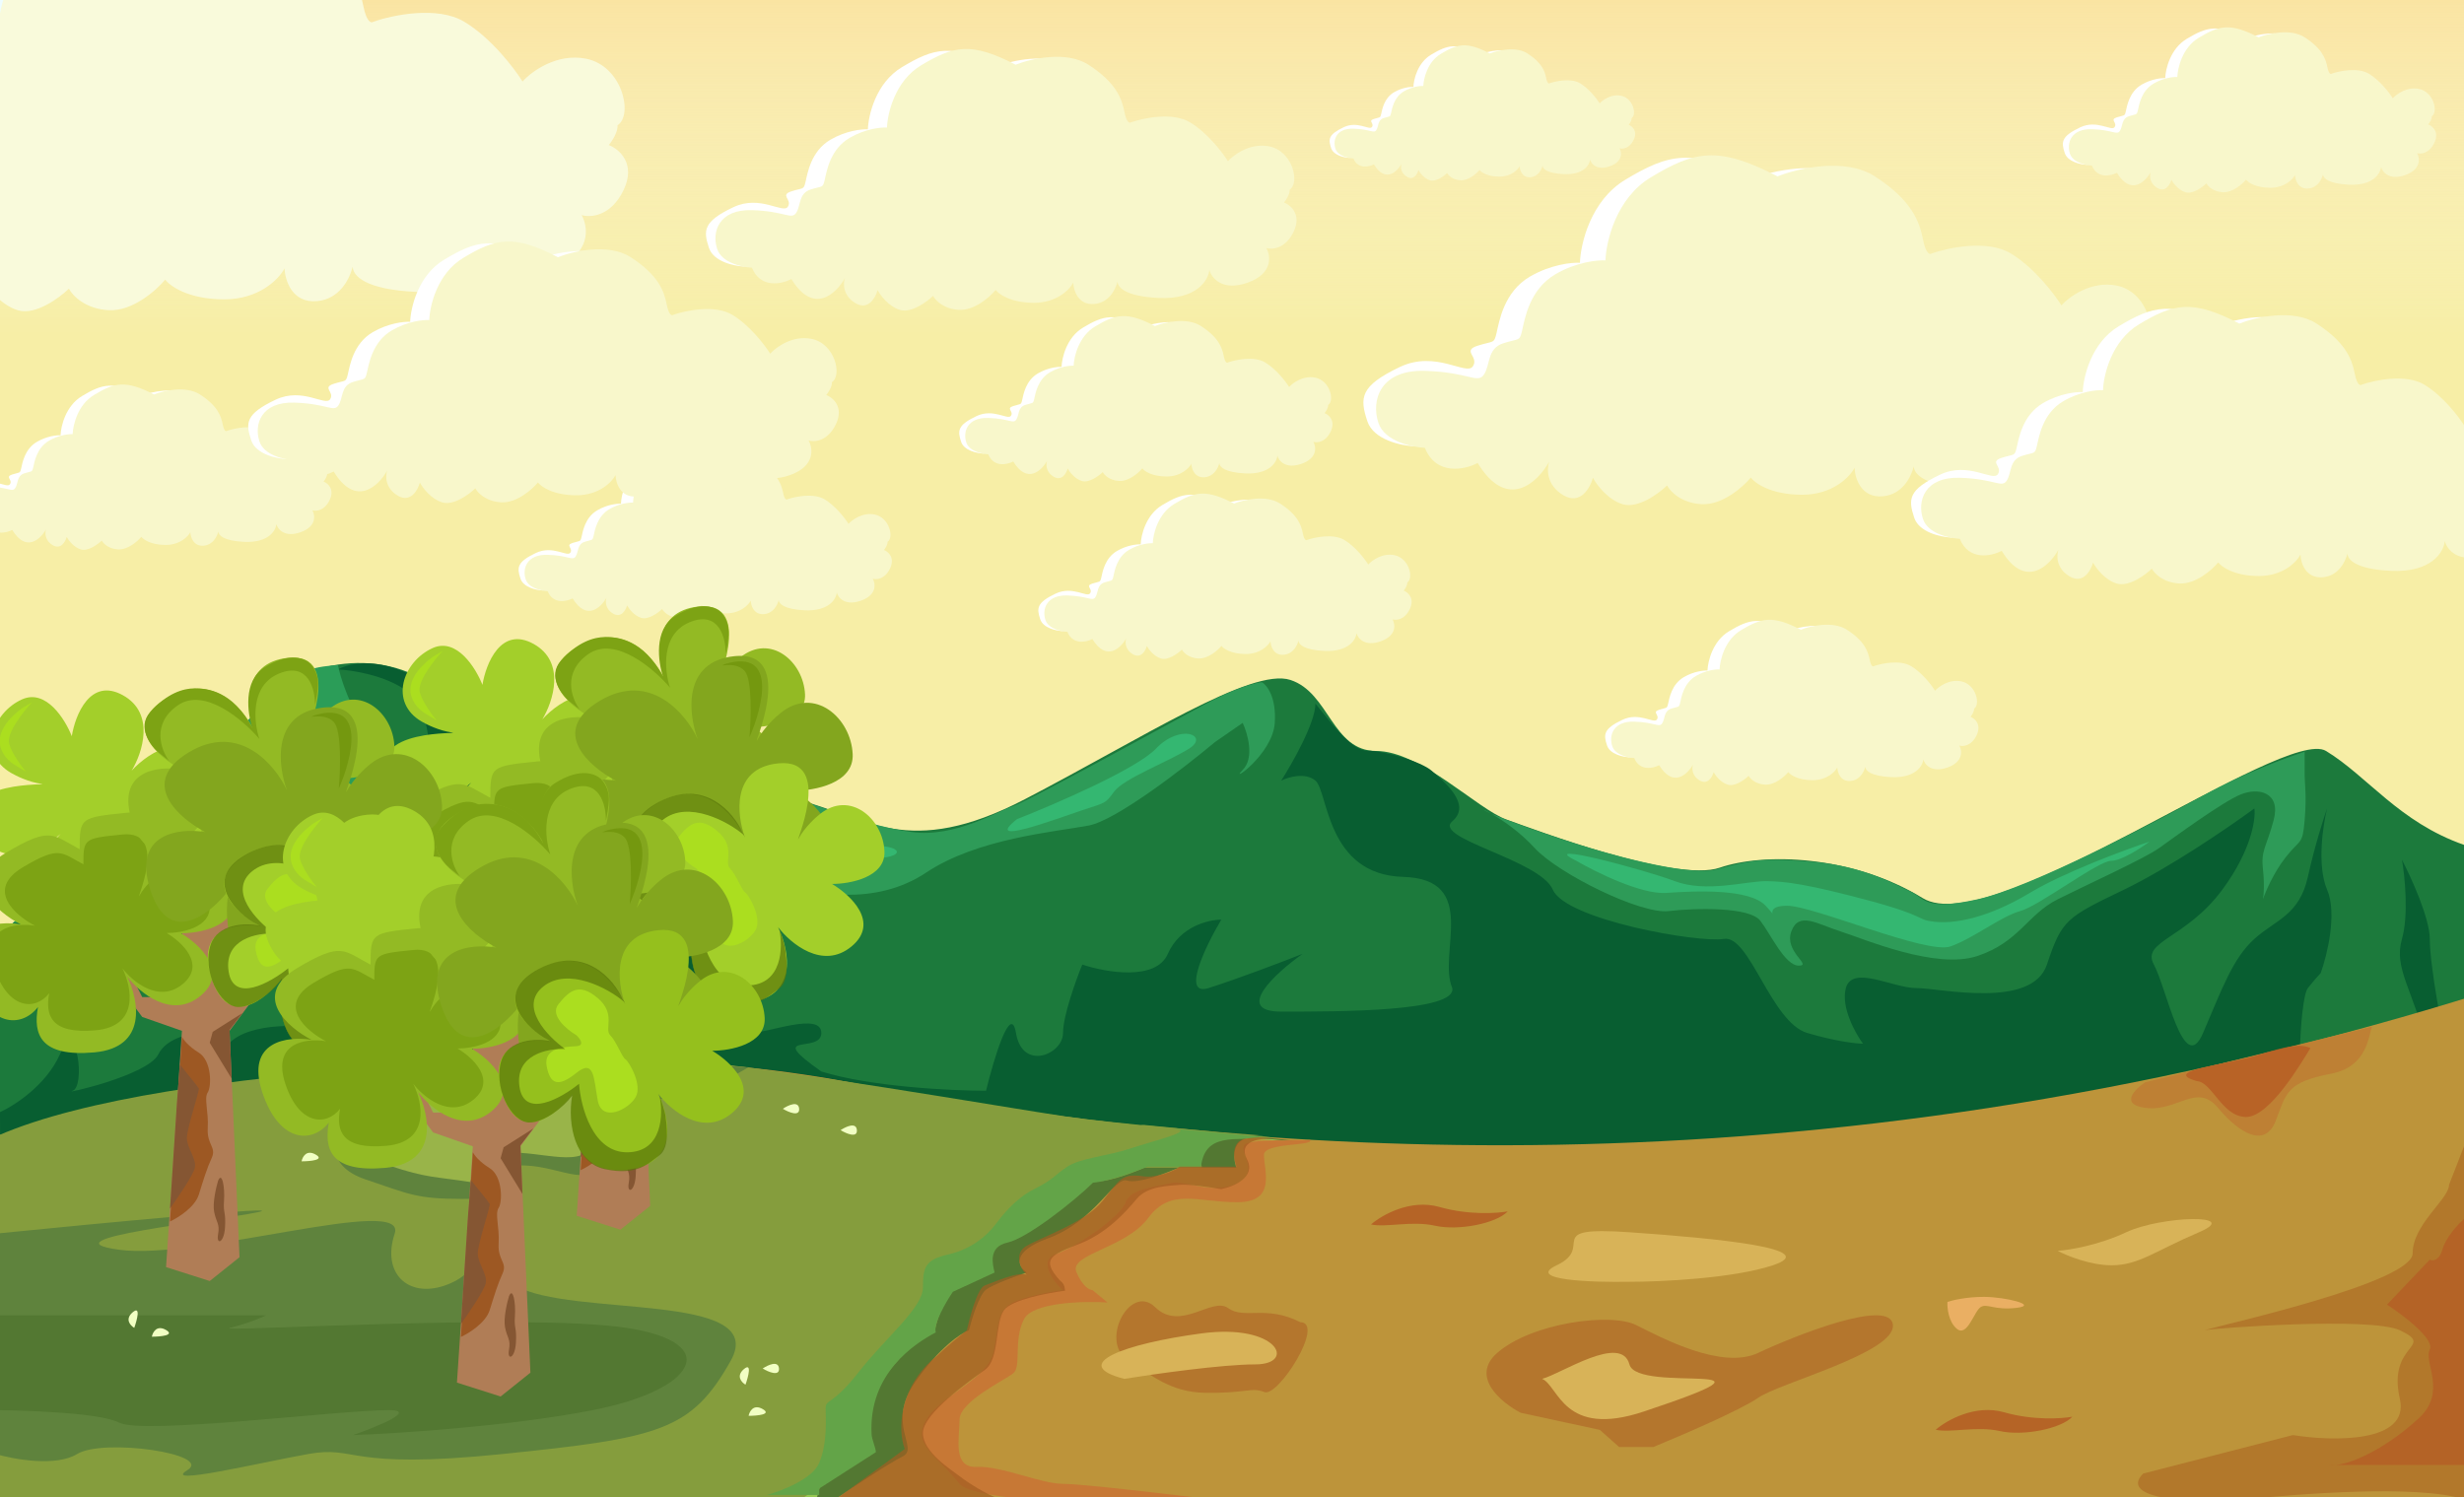 <svg width="1152" height="700" viewBox="0 0 1152 700" fill="none" xmlns="http://www.w3.org/2000/svg">
<rect x="0" y="0" width="1152" height="700" fill="#333333" stroke="none"/>
<g clip-path="url(#clip0)">
<rect width="1152" height="700" fill="white"/>
<rect width="1152" height="699" fill="#F7EEA6"/>
<rect width="1152" height="699" fill="url(#paint0_linear)"/>
<path d="M123.96 329.784C113.253 346.867 33.526 410.454 -5 440.113V554H2.3H1197V405.708C1192.13 405.708 1176.32 403.573 1151.99 395.031C1121.57 384.354 1106.97 363 1087.51 351.137C1068.04 339.274 931.781 440.113 898.933 419.944C866.085 399.776 824.721 398.59 804.039 405.708C783.356 412.826 717.66 387.913 704.277 383.168C690.895 378.423 664.13 351.137 643.447 351.137C622.765 351.137 621.549 323.852 603.3 317.92C585.051 311.987 533.953 345.205 479.206 373.677C424.46 402.149 404.994 381.982 372.146 373.677C339.298 365.373 304.016 342.833 294.283 351.137C284.551 359.441 266.302 370.118 259.002 363C251.702 355.882 228.587 346.392 205.472 323.852C182.356 301.312 137.342 308.43 123.96 329.784Z" fill="#1C7A3C"/>
<path d="M28 493C21.6 507.4 6.667 517 0 520C0 615 12 561 49 578C86 595 122 587 211 567C300 547 669.5 571 896 602C1122.5 633 1148 501 1145 493C1142 485 1136 451 1136 439C1136 429.4 1127.33 410.333 1123 402C1124.33 409.667 1126.2 427.8 1123 439C1119 453 1128 462 1136 493C1144 523.999 1105 520 1096 520H1079C1073 520 1075 467 1079 462C1082.2 458.001 1084.33 455.667 1085 455C1088 446.667 1092.8 427.2 1088 416C1083.2 404.8 1086 386 1088 378C1086.33 382.667 1082.2 395.6 1079 410C1075 428 1064 430 1054 439C1044 448 1039 462 1030 482.999C1021 503.999 1013 462 1007 451C1001 440 1022 439 1039 416C1052.6 397.6 1054.67 383 1054 378C1042.67 386.333 1014.6 405.6 993 416C966 429 964 430 957 451C950 472 907 462 896 462C885 462 866 451 863 462C860.6 470.801 867.333 483 871 487.999C868 487.999 858.6 486.999 845 482.999C828 477.999 818 437 806 439C794 441 732 430 726 416C720 402 669.5 392 679 384C688.5 376.001 674.5 365 669.5 360.5C664.5 356 647 351 639.5 351C632 351 624 340 615 329C615 337.8 604.333 356.667 599 365C602.333 363.333 610.2 361 615 365C621 370 620 409 656 410C692 411 672 446 679 462C681 473 627.003 473 599.002 473H599C576.6 473 596.333 455 609 446C599.667 449.667 577.8 458 565 462C552.2 466.001 563.667 442.334 571 430C565 430 551.6 433.2 546 446C540.4 458.8 517 454.667 506 451C503 458.333 497 475 497 482.999C497 492.999 478 501 475 482.999C472.6 468.599 464.667 494.999 461 510C445 510 407.2 508.2 384 501C357 482 384 493 384 482.999C384 472.999 359 482.999 351 482.999C343 482.999 339 473 339 462C339 451 311 430 300 416C289 402 288 408 288 392C288 379.2 270.667 368.667 262 365C249.333 357.333 222.4 340.4 216 334C189.6 306 166.333 308.334 158 313C164.667 313.334 180.4 315.8 190 323C202 332 200 351 202 360C204 369 224 378 240 384C256 390 267 404 259 430C251 456 244 447 240 462C236.8 474 219.333 474.334 211 473C206.667 474.334 196.4 478.2 190 482.999C182 488.999 173 487.999 158 482.999C143 477.999 116 477.999 107 487.999C99.8 495.999 96 487.999 95 482.999C89.667 482.999 78 484.999 74 493C69 503 28 512 34 510C40 508 36 475 28 493Z" fill="#085E31"/>
<path d="M397 506C248.2 478 69.667 511 -1 531V701H1152V467C842 562 583 541 397 506Z" fill="#BD943A"/>
<path d="M-1 701.999V530.999C79 495.999 284.603 493.302 321 495.999C361.5 498.999 471 517.999 498 521.999C519.6 525.199 569 529.332 591 530.999C477.4 530.999 406.333 644.999 385 701.999H-1Z" fill="#859D3D"/>
<path d="M120.719 566.752C136.427 563.401 45.451 572.059 -2 576.807V679.866C6.59 682.38 26.225 685.899 36.043 679.866C48.315 672.325 99.857 679.866 87.585 687.407C75.313 694.948 120.719 684.056 144.035 679.866C167.352 675.677 161.216 687.407 234.847 679.866C308.478 672.325 323.205 668.974 341.613 636.296C360.02 603.619 266.754 616.187 240.983 601.105C215.212 586.023 225.03 595.24 207.849 601.105C190.668 606.97 178.397 595.24 184.533 576.807C190.668 558.374 92.493 589.375 55.678 584.348C18.862 579.32 101.084 570.942 120.719 566.752Z" fill="#5F833D"/>
<path d="M124.389 615H-6V659.333C10.824 659.333 46.716 660.5 55.689 665.167C66.906 671 158.038 659.333 181.872 659.333C195.332 659.333 176.264 667.111 165.048 671C186.545 670.222 239.075 666.8 277.21 659.333C324.879 650 338.899 627.833 292.632 620.833C246.365 613.833 97.75 623.167 107.564 620.833C115.416 618.967 122.052 616.167 124.389 615Z" fill="#537832"/>
<path d="M415 681C408.6 684.2 392.333 695 385 700H375C376.667 693.667 381 677.8 385 665C390 649 403 630 421 613C435.4 599.4 443.667 584.667 446 579L487 557L507 546C514 543.334 529 536.8 533 532C537 527.201 542 528.5 544 528.5L605 533.5C601.333 533.834 591.2 532.8 580 532C568.8 531.2 569.333 541 571 546H544C538 548.667 524.8 553.6 520 552C514 550 505 571 483 579C465.4 585.4 469 592.334 473 595C468 596.667 457.2 600.6 454 603C450.8 605.4 447.333 616.667 446 622C442.333 623.334 432.2 630 421 646C407 666 423 677 415 681Z" fill="#96C753"/>
<path d="M422 681C415.6 684.2 399.333 695 392 700H382C383.667 693.666 388 677.8 392 665C397 649 410 630 428 613C442.4 599.4 450.667 584.666 453 579L494 557L514 546C521 543.333 536 536.8 540 532C544 527.2 547.5 527.5 549.5 527.5L611.5 534C607.833 534.333 598.2 532.8 587 532C575.8 531.2 576.333 541 578 546H551C545 548.667 531.8 553.6 527 552C521 550 512 571 490 579C472.4 585.4 476 592.333 480 595C475 596.666 464.2 600.6 461 603C457.8 605.4 454.333 616.666 453 622C449.333 623.333 439.2 630 428 646C414 666 430 677 422 681Z" fill="#537832"/>
<path d="M406 681C399.6 684.2 383.333 695 376 700H366C367.667 693.667 372 677.8 376 665C381 649 394 630 412 613C426.4 599.4 434.667 584.667 437 579L478 557L498 546C505 543.333 520 536.8 524 532C528 527.2 533 526 535 526L596 532C592.333 532.334 582.2 532.8 571 532C559.8 531.2 560.333 541 562 546H535C529 548.667 515.8 553.6 511 552C505 550 496 571 474 579C456.4 585.4 460 592.333 464 595C459 596.667 448.2 600.6 445 603C441.8 605.4 438.333 616.667 437 622C433.333 623.333 423.2 630 412 646C398 666 414 677 406 681Z" fill="#859D3D"/>
<path d="M165.469 502.972C177.187 496.647 215.601 495.246 231 495.999L293 495.999L350 499L317.5 517.5C317.5 506.205 299.325 519.914 289.41 519.914C277.016 519.914 283.38 527.816 280 542.5C276.62 557.184 260.027 543.87 242 545C223.972 546.13 248 560.577 216.172 560.577C194.498 560.577 191.384 558.318 171.103 551.541C150.821 544.764 155.106 529.389 167.5 526C179.894 522.611 178.99 521.044 171.103 514.267C163.216 507.49 150.822 510.879 165.469 502.972Z" fill="#5F833D"/>
<path d="M177 502C187.4 496.4 217.333 496.334 231 497L339 498.5L319 512C319 502 295.8 517 287 517C276 517 280 521 277 534C274 547 253 538 237 539C221 540 241 556 222 553C203 550 200 551 182 545C164 539 166 532 177 529C188 526 189 518 182 512C175 506 164 509 177 502Z" fill="#99B449"/>
<path d="M383 684C379.8 691.6 365.333 697.167 358.5 699H383V696L409.5 679C409.5 677 407.5 672.9 407.5 670.5C406 642 428 628 437.5 623C436.3 619 442.333 608.667 445.5 604L465 595C464.167 591.333 461.8 583 471 581C480.2 579 502 561.833 511 553C519.4 552.2 531.833 547.334 536.5 545.5H561.5C563.5 528.986 578 534 589.5 531.5C573.667 530 543.6 527.2 550 528C558 529 539 533.5 528.5 537C518 540.5 505 541.5 499 545.5C493 549.5 492.5 551.5 483.5 556C474.5 560.5 468.5 568.5 465 573C461.5 577.5 454.5 584 443.5 586.5C432.5 589 431.5 592.5 431.5 602C431.5 611.5 414 625.5 401.5 641.5C389 657.5 386 654 386 658.5C386 663 387 674.5 383 684Z" fill="#63A448"/>
<path d="M350 662C350.401 659.909 352.289 656.354 356.625 658.863C360.961 661.373 354.015 662 350 662Z" fill="#F1FFC3"/>
<path d="M71 625C71.401 622.909 73.288 619.354 77.625 621.863C81.961 624.373 75.015 625 71 625Z" fill="#F1FFC3"/>
<path d="M141 543C141.401 540.909 143.289 537.354 147.625 539.863C151.961 542.373 145.015 543 141 543Z" fill="#F1FFC3"/>
<path d="M348.538 647.439C346.704 646.358 343.991 643.385 347.812 640.145C351.634 636.906 349.889 643.658 348.538 647.439Z" fill="#F1FFC3"/>
<path d="M62.767 620.879C60.933 619.797 58.219 616.824 62.041 613.585C65.863 610.345 64.117 617.098 62.767 620.879Z" fill="#F1FFC3"/>
<path d="M356.578 639.883C358.993 638.249 363.899 635.954 364.201 639.849C364.502 643.743 359.245 641.494 356.578 639.883Z" fill="#F1FFC3"/>
<path d="M393 528.433C395.415 526.8 400.321 524.505 400.623 528.399C400.924 532.294 395.667 530.045 393 528.433Z" fill="#F1FFC3"/>
<path d="M366 518.433C368.415 516.8 373.321 514.505 373.623 518.399C373.924 522.294 368.667 520.045 366 518.433Z" fill="#F1FFC3"/>
<path d="M157 535.433C159.415 533.8 164.321 531.505 164.623 535.399C164.924 539.294 159.667 537.045 157 535.433Z" fill="#F1FFC3"/>
<path d="M1050 701C1074.8 698.6 1129.33 694 1152 701V536L1145 554C1145 560.667 1128 572.4 1128 586C1128 599.6 1040.83 619 1030.5 622C1035.17 621 1108.4 615.6 1122 622C1139 630 1116 628 1122 654C1126.8 674.8 1090.67 674 1072 671L1002 689C990.001 701 1025.2 703.4 1050 701Z" fill="#B2782B"/>
<path d="M1152 685H1091.93C1090.86 685.1 1089.88 685.102 1089 685H1091.93C1101.36 684.117 1117.53 675.576 1131 663C1144.18 650.699 1133 637 1136 631C1138.4 626.2 1123.67 615 1116 610L1136 589C1137.33 589.667 1140.4 589.6 1142 584C1143.6 578.4 1149.33 572.333 1152 570V685Z" fill="#B65B24" fill-opacity="0.7"/>
<path d="M448.626 693.78C457.045 704.312 563.05 705.541 615 704.839L558.373 700.099C541.168 697.993 504.753 693.78 496.735 693.78C486.712 693.78 468.17 685.354 456.645 685.88C445.119 686.407 448.626 672.188 448.626 663.762C448.626 655.337 469.674 645.33 473.683 642.17C477.692 639.011 473.683 626.898 478.694 616.893C482.703 608.888 506.423 608.291 517.782 608.993L510.766 603.201C509.43 603.201 506.056 601.515 503.249 594.774C499.741 586.348 526.301 583.715 536.825 569.497C547.348 555.278 559.877 562.124 578.418 562.124C596.96 562.124 590.946 547.378 590.946 540.006C590.946 534.108 614.534 536 612.5 533C607.656 533.527 584.332 532.317 581.926 535.266C578.919 538.953 589.443 547.379 578.418 553.172C567.393 558.964 553.362 551.592 547.348 553.172C541.335 554.751 528.306 555.805 526.301 562.124C524.297 568.444 504.252 582.662 493.728 586.349C485.309 589.298 492.225 598.812 496.735 603.201C491.556 603.903 479.696 606.044 473.683 608.993C466.166 612.68 467.168 618.473 464.663 631.638C462.157 644.804 440.107 652.177 433.091 663.762C426.075 675.348 438.102 680.614 448.626 693.78Z" fill="#C77835"/>
<path d="M672.976 564.34C659.386 560.458 645.996 568.17 641 572.511C647.931 574.073 660.1 570.664 670.997 573.12C681.895 575.575 699.615 572.052 704.904 566.41C699.924 567.338 686.566 568.223 672.976 564.34Z" fill="#B56426"/>
<path d="M936.976 660.34C923.386 656.458 909.996 664.17 905 668.511C911.931 670.073 924.1 666.664 934.997 669.12C945.895 671.575 963.615 668.052 968.904 662.41C963.924 663.338 950.566 664.223 936.976 660.34Z" fill="#B56426"/>
<path d="M699.994 632.578C687.194 643.778 701.994 655.912 710.994 660.578L747.994 668.578L756.994 676.578H772.994C785.994 671.245 813.994 659.178 821.994 653.578C831.994 646.578 885.994 632.578 884.994 619.578C883.994 606.578 838.994 624.579 821.994 632.578C804.994 640.578 776.994 625.578 764.994 619.578C752.994 613.578 715.994 618.578 699.994 632.578Z" fill="#B4762D"/>
<path d="M927.661 606.386C919.585 606.343 912.845 607.941 910.485 608.746C910.326 611.581 910.983 618.066 914.889 621.317C919.771 625.382 923.01 612.996 926.049 611.137C929.088 609.278 932.242 612.757 942.778 611.516C953.313 610.274 937.757 606.441 927.661 606.386Z" fill="#EAAF63"/>
<path d="M563.122 651.215C547.367 650.899 538.819 643.239 528.317 636.736C513.177 628.407 528.183 599.553 540.078 611.197C551.973 622.841 566.691 606.164 574.198 611.624C581.705 617.084 591.841 610.012 607.922 618.2C619.738 618.437 597.572 653.389 591.172 650.9C584.773 648.412 582.816 651.61 563.122 651.215Z" fill="#B4762D"/>
<path d="M761.811 637.954C758 623.471 729.738 642.46 720.991 644.713C728.766 647.931 730.817 672.561 768.5 660C845 634.5 765.521 652.052 761.811 637.954Z" fill="#D8B358"/>
<path d="M727.794 591.609C713.021 598.561 744.317 599.655 761.811 599.333C776.39 599.333 810.212 597.788 828.872 591.609C852.198 583.885 803.603 579.057 761.811 576.161C720.019 573.264 746.261 582.919 727.794 591.609Z" fill="#D8B358"/>
<path d="M994.096 576.161C980.878 582.34 967.207 584.528 962.023 584.85C966.235 587.103 977.185 591.609 987.293 591.609C999.928 591.609 1007.7 584.85 1028.11 576.161C1048.52 567.471 1010.62 568.436 994.096 576.161Z" fill="#D8B358"/>
<path d="M586.868 637.954C571.318 637.954 539.569 642.46 525.638 644.713C499.397 637.954 525.638 628.299 561.599 623.471C597.559 618.644 606.306 637.954 586.868 637.954Z" fill="#D8B358"/>
<path d="M1003 518C991.001 516.4 998.001 509.333 1003 506L1109 480C1107.33 484.333 1106.8 498.8 1090 502C1069 506 1069 511 1064 524C1059 537 1047 530 1037 518C1027 506 1018 520 1003 518Z" fill="#BE8034"/>
<path d="M1055 493.499C1041.53 497.768 1010 500.499 1027 505.499C1034.1 505.673 1038.76 521.997 1049.93 522.27C1061.1 522.543 1076.12 496.623 1080.2 490.054C1075.5 487.999 1069.85 488.793 1055 493.499Z" fill="#B65B24" fill-opacity="0.8"/>
<path d="M423 677.5L391.5 700.5H466.5C461.667 699 452.6 693.3 449 690.5C444.5 687 431.5 679 431.5 670C431.5 661 453.5 645.5 460.5 640.5C467.5 635.5 465 618.5 469.5 612.5C473.1 607.7 490 604.5 498 603.5C497.667 603 498.3 600.657 495.5 598.657C486.5 588.657 491.5 586.657 504.5 581.657C517.5 576.657 526.5 566.5 531.5 560.5C536.5 554.5 546.5 554.5 551.5 554C555.5 553.6 566.167 555.167 571 556C576.833 554.833 587.4 550.4 583 542C578.6 533.6 588.833 532.167 594.5 532.5C593 532 588.4 531.3 582 532.5C575.6 533.7 576.667 541.667 578 545.5H551.5C549.333 547.5 540.288 550.868 534.5 550C524.5 548.5 523.5 551.5 515.5 561.5C507.5 571.5 488 578 480 582.5C473.6 586.1 477.333 593.834 480 596C475.5 594.5 464.1 599.8 460.5 601C456.9 602.2 453.333 616.334 452 622C448.833 624.5 441.6 630.4 438 634C420 648.4 419.667 669 423 677.5Z" fill="#A35D21" fill-opacity="0.7"/>
<path d="M117 414C71.4 426 23.333 430.167 6 431.5C42.333 402.833 118.5 337 126 326C134.864 313 150.667 311.333 158 311C159 316 163 331 175 347C190 367 177 366 180 388C183 410 208 421 196 433C184 445 174 399 117 414Z" fill="#2B9D58"/>
<path d="M282 392C284.4 384 272.333 372 266 367C265.5 366.667 264 365.8 262 365C264 365 268.5 365 272.5 364C279.3 362.8 290.667 354.5 295.5 350.5C309 346 335 361.5 342 364C349 366.5 372.5 374 379.5 376C386.5 378 405.5 386 426 389C446.5 392 468 378.5 473.5 377C479 375.5 544.5 339.5 563 329.5C577.8 321.5 587.167 319.167 590 319C592.333 320.333 596.8 326 596 338C595 353 574 367 581 360C586.6 354.4 583.333 343 581 338L568 347C553.667 359 521.8 383.6 509 386C493 389 457 392 433 408C409 424 380 418 365 413C353 409 340 418 335 423C336.333 425.667 340.8 433.8 348 445C357 459 322 448 312 436C302 424 279 402 282 392Z" fill="#2E9B58"/>
<path d="M693.5 378.5C694.486 378.955 695.81 379.638 697.372 380.535C705.068 383.913 721.575 389.569 730.5 392.5C749 398.667 789.3 410.1 802.5 406.5C819 402 824.5 401 848 403C871.5 405 887 414 893.5 417C900 420 899.5 426 924.5 420.5C949.5 415 1009.5 383.5 1031 371.5C1048.2 361.9 1069.17 354.167 1077.5 351.5V361.5C1077.5 367.5 1078.5 371.5 1077.5 383.5C1076.5 395.5 1075.5 392 1068.5 401C1062.9 408.2 1059.17 417 1058 420.5C1058.33 418.833 1058.8 413.7 1058 406.5C1057 397.5 1059.5 396.5 1063 383.5C1066.5 370.5 1056 368 1047.5 371.5C1039 375 1016.5 391.5 1009.5 396.5C1002.5 401.5 976 413.5 962 420.5C948 427.5 944 440.5 924.5 447C905 453.5 871.5 439 860.5 435.5C849.5 432 841 426 837.5 435.5C834 445 847.5 451.5 841 451.5C834.5 451.5 828 437 823 430.5C818 424 793 424.5 780 426C767 427.5 728.5 408.5 717.5 396.5C710.702 389.085 702.672 383.578 697.372 380.535C695.439 379.686 694.062 378.982 693.5 378.5Z" fill="#2E9B58"/>
<path d="M74 389.499C64 401.099 40.833 413.999 30.5 418.999C38 417.999 58.7 413.599 81.5 403.999C110 391.999 95 385.999 103 375.999C111 365.999 127 374.999 135 371.999C143 368.999 143 356.999 138.5 349.499C134 341.999 147 328.999 147 319.499C147 311.899 141.333 320.999 138.5 326.499C134.667 331.333 125.4 342.699 119 349.499C111 357.999 86.5 374.999 74 389.499Z" fill="#34B771"/>
<path d="M313.001 431C315.401 437.4 324.334 437 328.501 436C332.5 435.451 328.501 420.5 324.501 407.5C320.501 394.5 344.001 395.5 362.001 395.5C380.001 395.5 379.001 401 402.001 401.5C425.001 402 422.501 395.5 409.501 395.5C396.501 395.5 383.501 389.5 369.001 382.5C354.501 375.5 351.001 380 328.501 380C306 380 309.501 365 295.001 363.5C280.501 362 279.501 368.5 283.501 376.5C287.501 384.5 292.501 385.5 292.501 395.5C292.501 405.5 298.501 401 306.001 414.5C313.501 428 310.001 423 313.001 431Z" fill="#34B771"/>
<path d="M540.5 350C531.3 359.6 493.333 376 475.5 383C459 396.001 493.5 383 505.5 379C517.5 375 516.5 376 521 370C525.5 364 546.5 356 556 350C565.5 344 552 338 540.5 350Z" fill="#34B771"/>
<path d="M779.001 417.5C767.401 418.3 746.168 407.833 737.001 402.5C717.652 393 768.501 406.5 783.001 412C797.501 417.5 816.501 412 825.501 412C834.501 412 845.501 413.5 873.501 421C901.501 428.5 895.501 430 904.501 431C913.501 432 929.001 429.5 949.001 417.5C965.001 407.9 993.001 397.5 1005 393.5C1001 396.5 991.801 402.5 987.001 402.5C981.001 402.5 953.501 423.5 944.501 426C935.501 428.5 923.001 438.5 912.001 442.5C901.001 446.5 848.001 423.5 835.501 423.5C823.001 423.5 833.001 431.5 825.501 423.5C818.001 415.5 793.501 416.5 779.001 417.5Z" fill="#34B771"/>
<path d="M690.08 202.885C684.08 206.02 673.437 207.466 660.991 208.639C654.954 208.351 642.161 205.615 639.288 196.975C635.612 185.92 635.825 180.478 654.487 171.586C671.319 163.566 685.607 175.856 688.61 171.289C691.614 166.721 683.312 164.077 690.811 161.656C698.309 159.236 698.469 160.935 699.691 155.678C700.912 150.422 703.036 136.513 715.239 129.365C725.002 123.647 734.924 122.654 738.665 122.873C738.973 113.99 743.65 93.785 759.9 84.028C780.213 71.831 791.115 69.09 819.095 83.59C828.472 79.85 850.699 74.614 864.594 83.587C881.962 94.803 885.475 104.755 887.127 113.167C888.448 119.897 890.373 120.286 891.171 119.64C898.926 116.91 911.236 122.273 922.152 128.785C933.067 135.296 948.465 138.518 951.835 143.913C952.169 143.539 952.406 143.235 952.569 142.994C952.401 142.122 953.369 141.808 952.569 142.994C952.737 143.87 954.052 145.312 959.465 146.362C974.331 149.244 996.913 157.658 990.426 161.697C990.682 164.415 988.176 168.193 986.891 169.742C991.049 171.349 998.073 177.257 992.907 188.026C987.741 198.794 979.375 199.297 975.838 198.202C978.587 203.084 968.702 201.882 952.748 207.498C936.795 213.114 930.144 204.487 928.813 199.472C928.265 205.807 924.105 208.867 899.959 207.715C875.813 206.563 881.53 220.799 883.196 217.214C882.515 222.134 867.341 205.264 857.13 206.227C848.784 207.013 852.849 218.856 854.519 220.513C854.765 220.365 854.965 220.151 855.115 219.861C855.146 220.744 854.893 220.883 854.519 220.513C851.207 222.499 839.492 212.327 826.064 212.316C811.641 212.304 808.581 227.102 806.612 224.431C803.015 228.769 790.423 217.046 780.765 216.585C771.107 216.124 768.871 230.844 767.47 228.12C763.535 231.918 759.65 212.749 752.586 210.672C745.523 208.596 734.531 227.797 732.792 224.533C731.517 229.223 731.779 213.479 723.779 208.749C717.139 204.823 712.867 215.357 712.249 217.198C712.28 217.144 712.31 217.09 712.341 217.035C712.149 217.587 712.123 217.575 712.249 217.198C706.92 226.669 703.816 225.446 690.08 202.885Z" fill="white"/>
<path d="M690.863 216.488C684.863 219.624 671.522 222.595 666.157 209.391C660.12 209.103 647.329 206.367 644.454 197.727C640.861 186.927 645.537 172.777 666.199 173.4C686.862 174.023 690.825 179.648 693.829 175.081C696.832 170.513 695.261 162.95 702.759 160.53C710.257 158.109 710.417 159.808 711.639 154.552C712.861 149.296 714.984 135.386 727.188 128.238C736.951 122.52 746.873 121.528 750.613 121.747C750.921 112.863 755.599 92.658 771.849 82.901C792.162 70.705 803.064 67.964 831.043 82.464C840.42 78.724 862.648 73.487 876.542 82.46C893.911 93.676 897.424 103.628 899.075 112.04C900.396 118.77 902.321 119.16 903.119 118.513C910.874 115.783 929.114 111.951 940.029 118.463C950.944 124.974 960.413 137.391 963.783 142.786C967.408 138.732 977.629 131.2 989.522 133.507C1004.39 136.389 1008.86 156.531 1002.37 160.57C1002.63 163.289 1000.12 167.066 998.84 168.615C1003 170.223 1010.02 176.131 1004.86 186.899C999.689 197.668 991.323 198.17 987.786 197.076C990.535 201.958 992.046 213.126 976.092 218.742C960.138 224.358 953.488 215.731 952.156 210.715C951.609 217.05 944.477 229.433 920.331 228.281C900.059 227.314 894.899 221.903 894.751 218.07C893.426 223.309 889.315 231.203 880.337 232.049C870.126 233.012 867.234 223.573 867.064 218.734C864.884 222.938 856.92 231.343 842.496 231.331C828.073 231.319 820.529 225.975 818.561 223.305C814.963 227.642 805.354 236.202 795.695 235.742C786.037 235.281 780.819 229.717 779.418 226.993C775.484 230.791 765.849 237.869 758.785 235.792C751.722 233.716 746.479 226.67 744.741 223.406C743.466 228.096 738.916 236.294 730.915 231.564C722.915 226.834 723.164 219.156 724.289 215.908C718.903 225.556 704.677 239.178 690.863 216.488Z" fill="#F8F7CB"/>
<path d="M-70.561 107.243C-77.463 110.85 -89.706 112.513 -104.025 113.863C-110.969 113.532 -125.687 110.385 -128.992 100.444C-133.221 87.727 -132.975 81.466 -111.507 71.237C-92.143 62.01 -75.707 76.149 -72.251 70.895C-68.796 65.64 -78.346 62.598 -69.72 59.814C-61.094 57.029 -60.91 58.983 -59.504 52.937C-58.099 46.89 -55.656 30.889 -41.617 22.666C-30.386 16.087 -18.971 14.946 -14.668 15.197C-14.314 4.978 -8.933 -18.266 9.761 -29.491C33.129 -43.521 45.671 -46.675 77.859 -29.994C88.646 -34.296 114.217 -40.32 130.201 -29.998C150.181 -17.095 154.223 -5.646 156.123 4.031C157.643 11.773 159.858 12.222 160.775 11.478C169.697 8.337 183.858 14.507 196.416 21.998C208.973 29.489 226.687 33.195 230.564 39.401C230.948 38.971 231.22 38.622 231.407 38.344C231.215 37.341 232.328 36.981 231.407 38.344C231.601 39.353 233.114 41.011 239.341 42.219C256.443 45.535 282.422 55.214 274.959 59.861C275.253 62.987 272.371 67.333 270.893 69.115C275.676 70.965 283.756 77.761 277.813 90.149C271.87 102.537 262.246 103.116 258.176 101.856C261.339 107.472 249.967 106.089 231.614 112.55C213.261 119.011 205.61 109.087 204.079 103.317C203.449 110.605 198.663 114.125 170.885 112.8C143.107 111.475 149.685 127.851 151.601 123.728C150.817 129.387 133.361 109.981 121.615 111.088C112.013 111.992 116.69 125.617 118.611 127.522C118.894 127.353 119.124 127.106 119.297 126.772C119.332 127.789 119.041 127.948 118.611 127.522C114.801 129.808 101.323 118.106 85.876 118.093C69.283 118.079 65.763 135.103 63.499 132.03C59.36 137.02 44.875 123.534 33.764 123.004C22.653 122.474 20.081 139.407 18.469 136.274C13.943 140.643 9.473 118.591 1.347 116.202C-6.779 113.813 -19.424 135.902 -21.424 132.147C-22.891 137.543 -22.59 119.43 -31.793 113.989C-39.431 109.473 -44.346 121.592 -45.057 123.709C-45.022 123.647 -44.987 123.585 -44.952 123.522C-45.172 124.157 -45.203 124.143 -45.057 123.709C-51.188 134.605 -54.759 133.198 -70.561 107.243Z" fill="#EEFDFF"/>
<path d="M-69.66 122.894C-76.563 126.501 -91.911 129.919 -98.082 114.729C-105.027 114.398 -119.743 111.251 -123.049 101.311C-127.183 88.886 -121.804 72.608 -98.034 73.325C-74.264 74.042 -69.704 80.513 -66.249 75.258C-62.794 70.004 -64.601 61.303 -55.975 58.519C-47.349 55.735 -47.165 57.689 -45.76 51.642C-44.354 45.595 -41.912 29.594 -27.872 21.371C-16.641 14.792 -5.227 13.651 -0.923 13.903C-0.57 3.683 4.812 -19.561 23.506 -30.785C46.874 -44.816 59.416 -47.969 91.603 -31.288C102.391 -35.591 127.962 -41.615 143.946 -31.293C163.926 -18.39 167.968 -6.941 169.867 2.737C171.387 10.479 173.602 10.927 174.52 10.183C183.441 7.042 204.424 2.634 216.981 10.125C229.538 17.616 240.431 31.901 244.308 38.107C248.477 33.443 260.236 24.778 273.918 27.431C291.02 30.748 296.166 53.919 288.703 58.566C288.998 61.693 286.115 66.038 284.637 67.82C289.42 69.67 297.501 76.466 291.557 88.854C285.614 101.243 275.99 101.821 271.921 100.561C275.084 106.178 276.821 119.025 258.468 125.486C240.115 131.947 232.464 122.023 230.932 116.253C230.302 123.54 222.098 137.785 194.32 136.46C171 135.347 165.064 129.123 164.893 124.714C163.369 130.74 158.64 139.822 148.311 140.795C136.564 141.902 133.237 131.045 133.041 125.477C130.534 130.314 121.372 139.983 104.779 139.969C88.186 139.956 79.508 133.808 77.243 130.735C73.105 135.725 62.05 145.573 50.939 145.043C39.828 144.513 33.826 138.113 32.214 134.979C27.687 139.348 16.603 147.49 8.477 145.101C0.351 142.713 -5.68 134.607 -7.679 130.853C-9.146 136.248 -14.381 145.678 -23.584 140.237C-32.788 134.796 -32.501 125.963 -31.207 122.227C-37.403 133.325 -53.768 148.997 -69.66 122.894Z" fill="#F9FADB"/>
<path d="M267.35 273.353C264.514 274.835 259.484 275.518 253.602 276.073C250.749 275.937 244.702 274.644 243.344 270.56C241.607 265.335 241.708 262.763 250.528 258.56C258.483 254.769 265.236 260.578 266.656 258.42C268.075 256.261 264.152 255.011 267.696 253.867C271.24 252.723 271.315 253.526 271.893 251.042C272.47 248.557 273.474 241.983 279.242 238.605C283.856 235.902 288.545 235.433 290.313 235.537C290.459 231.338 292.669 221.788 300.35 217.177C309.95 211.413 315.103 210.117 328.327 216.97C332.759 215.203 343.265 212.728 349.832 216.969C358.04 222.27 359.701 226.973 360.481 230.949C361.106 234.13 362.016 234.314 362.393 234.009C366.058 232.718 371.876 235.253 377.035 238.331C382.194 241.408 389.472 242.931 391.065 245.481C391.223 245.304 391.334 245.161 391.411 245.046C391.332 244.634 391.79 244.486 391.411 245.046C391.491 245.461 392.113 246.142 394.671 246.638C401.697 248.001 412.37 251.977 409.304 253.886C409.425 255.171 408.241 256.956 407.634 257.688C409.599 258.448 412.919 261.24 410.477 266.33C408.035 271.42 404.081 271.657 402.409 271.14C403.709 273.447 399.037 272.879 391.496 275.533C383.956 278.188 380.813 274.11 380.184 271.74C379.925 274.734 377.959 276.18 366.546 275.636C355.134 275.091 357.836 281.82 358.623 280.126C358.302 282.451 351.13 274.478 346.304 274.932C342.359 275.304 344.281 280.902 345.07 281.685C345.186 281.615 345.28 281.514 345.352 281.376C345.366 281.794 345.246 281.859 345.07 281.685C343.504 282.623 337.967 277.816 331.621 277.811C324.804 277.805 323.358 284.799 322.427 283.537C320.727 285.587 314.776 280.046 310.211 279.828C305.646 279.61 304.59 286.567 303.927 285.28C302.068 287.075 300.231 278.015 296.893 277.034C293.554 276.052 288.359 285.127 287.538 283.585C286.935 285.801 287.059 278.36 283.277 276.125C280.139 274.269 278.121 279.248 277.828 280.118C277.843 280.092 277.857 280.067 277.872 280.041C277.781 280.302 277.768 280.296 277.828 280.118C275.309 284.594 273.842 284.016 267.35 273.353Z" fill="white"/>
<path d="M267.721 279.784C264.885 281.266 258.58 282.67 256.044 276.429C253.191 276.293 247.145 275 245.787 270.916C244.088 265.812 246.298 259.124 256.064 259.419C265.83 259.713 267.703 262.372 269.123 260.213C270.542 258.054 269.8 254.48 273.344 253.336C276.888 252.192 276.963 252.995 277.541 250.51C278.118 248.026 279.121 241.452 284.889 238.074C289.504 235.371 294.193 234.902 295.961 235.005C296.107 230.807 298.317 221.257 305.998 216.646C315.598 210.881 320.751 209.586 333.975 216.439C338.407 214.672 348.912 212.197 355.48 216.437C363.688 221.738 365.349 226.442 366.129 230.418C366.754 233.599 367.664 233.783 368.041 233.477C371.706 232.187 380.326 230.376 385.485 233.453C390.644 236.531 395.12 242.4 396.713 244.949C398.425 243.033 403.257 239.474 408.877 240.564C415.904 241.926 418.018 251.446 414.952 253.355C415.073 254.64 413.889 256.425 413.281 257.157C415.246 257.917 418.566 260.709 416.124 265.799C413.683 270.888 409.729 271.126 408.057 270.609C409.356 272.916 410.07 278.194 402.53 280.849C394.99 283.503 391.846 279.426 391.217 277.055C390.958 280.049 387.588 285.902 376.175 285.357C366.594 284.9 364.156 282.343 364.085 280.531C363.459 283.007 361.516 286.739 357.273 287.138C352.447 287.593 351.08 283.132 351 280.845C349.97 282.832 346.205 286.804 339.388 286.799C332.571 286.793 329.006 284.268 328.075 283.005C326.375 285.055 321.833 289.101 317.268 288.883C312.703 288.666 310.238 286.036 309.575 284.749C307.716 286.544 303.162 289.889 299.823 288.907C296.485 287.926 294.007 284.596 293.186 283.053C292.583 285.27 290.432 289.144 286.651 286.909C282.87 284.673 282.988 281.045 283.519 279.51C280.974 284.069 274.25 290.508 267.721 279.784Z" fill="#F8F7CB"/>
<path d="M473.35 209.353C470.514 210.835 465.484 211.518 459.602 212.073C456.749 211.937 450.702 210.644 449.344 206.56C447.607 201.335 447.708 198.763 456.528 194.56C464.483 190.769 471.236 196.578 472.656 194.42C474.075 192.261 470.152 191.011 473.696 189.867C477.24 188.723 477.315 189.526 477.893 187.042C478.47 184.557 479.474 177.983 485.242 174.605C489.856 171.902 494.545 171.433 496.313 171.537C496.459 167.338 498.669 157.788 506.35 153.177C515.95 147.413 521.103 146.117 534.327 152.97C538.759 151.203 549.265 148.728 555.832 152.969C564.04 158.27 565.701 162.973 566.481 166.949C567.106 170.13 568.016 170.314 568.393 170.009C572.058 168.718 577.876 171.253 583.035 174.331C588.194 177.408 595.472 178.931 597.065 181.481C597.223 181.304 597.334 181.161 597.411 181.046C597.332 180.634 597.79 180.486 597.411 181.046C597.491 181.461 598.113 182.142 600.671 182.638C607.697 184.001 618.37 187.977 615.304 189.886C615.425 191.171 614.241 192.956 613.634 193.688C615.599 194.448 618.919 197.24 616.477 202.33C614.035 207.42 610.081 207.657 608.409 207.14C609.709 209.447 605.037 208.879 597.496 211.533C589.956 214.188 586.813 210.11 586.184 207.74C585.925 210.734 583.959 212.18 572.546 211.636C561.134 211.091 563.836 217.82 564.623 216.126C564.302 218.451 557.13 210.478 552.304 210.932C548.359 211.304 550.281 216.902 551.07 217.685C551.186 217.615 551.28 217.514 551.352 217.376C551.366 217.794 551.246 217.859 551.07 217.685C549.504 218.623 543.967 213.816 537.621 213.811C530.804 213.805 529.358 220.799 528.427 219.537C526.727 221.587 520.776 216.046 516.211 215.828C511.646 215.61 510.59 222.567 509.927 221.28C508.068 223.075 506.231 214.015 502.893 213.034C499.554 212.052 494.359 221.127 493.538 219.585C492.935 221.801 493.059 214.36 489.277 212.125C486.139 210.269 484.121 215.248 483.828 216.118C483.843 216.092 483.857 216.067 483.872 216.041C483.781 216.302 483.768 216.296 483.828 216.118C481.309 220.594 479.842 220.016 473.35 209.353Z" fill="white"/>
<path d="M473.721 215.784C470.885 217.266 464.58 218.67 462.044 212.429C459.191 212.293 453.145 211 451.787 206.916C450.088 201.812 452.298 195.124 462.064 195.419C471.83 195.713 473.703 198.372 475.123 196.213C476.542 194.054 475.8 190.48 479.344 189.336C482.888 188.192 482.963 188.995 483.541 186.51C484.118 184.026 485.121 177.452 490.889 174.074C495.504 171.371 500.193 170.902 501.961 171.005C502.107 166.807 504.317 157.257 511.998 152.646C521.598 146.881 526.751 145.586 539.975 152.439C544.407 150.672 554.912 148.197 561.48 152.437C569.688 157.738 571.349 162.442 572.129 166.418C572.754 169.599 573.664 169.783 574.041 169.477C577.706 168.187 586.326 166.376 591.485 169.453C596.644 172.531 601.12 178.4 602.713 180.949C604.425 179.033 609.257 175.474 614.877 176.564C621.904 177.926 624.018 187.446 620.952 189.355C621.073 190.64 619.889 192.425 619.281 193.157C621.246 193.917 624.566 196.709 622.124 201.799C619.683 206.888 615.729 207.126 614.057 206.609C615.356 208.916 616.07 214.194 608.53 216.849C600.99 219.503 597.846 215.426 597.217 213.055C596.958 216.049 593.588 221.902 582.175 221.357C572.594 220.9 570.156 218.343 570.085 216.531C569.459 219.007 567.516 222.739 563.273 223.138C558.447 223.593 557.08 219.132 557 216.845C555.97 218.832 552.205 222.804 545.388 222.799C538.571 222.793 535.006 220.268 534.075 219.005C532.375 221.055 527.833 225.101 523.268 224.883C518.703 224.666 516.238 222.036 515.575 220.749C513.716 222.544 509.162 225.889 505.823 224.907C502.485 223.926 500.007 220.596 499.186 219.053C498.583 221.27 496.432 225.144 492.651 222.909C488.87 220.673 488.988 217.045 489.519 215.51C486.974 220.069 480.25 226.508 473.721 215.784Z" fill="#F8F7CB"/>
<path d="M642.023 71.583C639.702 72.796 635.585 73.355 630.77 73.809C628.435 73.697 623.486 72.639 622.374 69.297C620.952 65.02 621.035 62.915 628.254 59.475C634.765 56.373 640.292 61.127 641.454 59.36C642.616 57.593 639.405 56.57 642.305 55.634C645.206 54.698 645.268 55.355 645.741 53.321C646.213 51.288 647.035 45.907 651.755 43.142C655.532 40.93 659.37 40.546 660.818 40.631C660.937 37.195 662.746 29.378 669.032 25.604C676.89 20.886 681.107 19.826 691.931 25.435C695.559 23.988 704.157 21.962 709.532 25.433C716.251 29.772 717.61 33.622 718.249 36.876C718.76 39.48 719.505 39.63 719.813 39.38C722.813 38.324 727.575 40.399 731.798 42.918C736.02 45.437 741.977 46.683 743.281 48.77C743.41 48.625 743.501 48.508 743.564 48.414C743.5 48.077 743.874 47.956 743.564 48.414C743.629 48.754 744.138 49.311 746.232 49.717C751.983 50.832 760.719 54.087 758.209 55.65C758.308 56.701 757.339 58.163 756.842 58.762C758.45 59.384 761.168 61.669 759.169 65.835C757.17 70.001 753.934 70.195 752.566 69.771C753.63 71.66 749.805 71.195 743.634 73.368C737.462 75.54 734.89 72.203 734.375 70.263C734.163 72.713 732.554 73.897 723.213 73.451C713.872 73.006 716.084 78.513 716.728 77.126C716.465 79.029 710.595 72.503 706.645 72.876C703.416 73.18 704.989 77.761 705.635 78.402C705.73 78.345 705.807 78.262 705.865 78.15C705.877 78.492 705.779 78.545 705.635 78.402C704.353 79.171 699.822 75.236 694.627 75.231C689.048 75.227 687.864 80.951 687.102 79.918C685.711 81.596 680.84 77.061 677.104 76.883C673.367 76.704 672.502 82.399 671.96 81.345C670.438 82.814 668.935 75.399 666.203 74.595C663.47 73.792 659.218 81.22 658.546 79.957C658.052 81.772 658.154 75.681 655.059 73.851C652.49 72.333 650.838 76.408 650.599 77.12C650.611 77.099 650.622 77.078 650.634 77.057C650.56 77.27 650.55 77.266 650.599 77.12C648.537 80.784 647.336 80.311 642.023 71.583Z" fill="white"/>
<path d="M642.327 76.846C640.006 78.059 634.845 79.209 632.77 74.101C630.435 73.989 625.486 72.931 624.374 69.588C622.984 65.41 624.793 59.937 632.786 60.178C640.779 60.419 642.313 62.595 643.475 60.828C644.636 59.061 644.029 56.135 646.929 55.199C649.83 54.263 649.892 54.92 650.364 52.886C650.837 50.853 651.658 45.472 656.379 42.707C660.156 40.495 663.994 40.111 665.441 40.196C665.56 36.76 667.37 28.943 673.656 25.169C681.514 20.451 685.731 19.39 696.555 25C700.182 23.553 708.781 21.527 714.156 24.998C720.875 29.337 722.234 33.187 722.873 36.441C723.384 39.045 724.128 39.195 724.437 38.945C727.437 37.889 734.493 36.407 738.715 38.926C742.938 41.445 746.601 46.248 747.904 48.335C749.306 46.767 753.261 43.853 757.861 44.745C763.612 45.86 765.343 53.652 762.833 55.215C762.932 56.266 761.963 57.728 761.466 58.327C763.074 58.949 765.791 61.234 763.793 65.4C761.794 69.566 758.558 69.76 757.19 69.337C758.253 71.225 758.838 75.545 752.666 77.718C746.494 79.891 743.922 76.553 743.407 74.613C743.195 77.064 740.436 81.854 731.095 81.408C723.253 81.034 721.257 78.941 721.2 77.458C720.687 79.484 719.097 82.539 715.624 82.866C711.674 83.238 710.555 79.587 710.489 77.715C709.646 79.341 706.565 82.593 700.985 82.588C695.406 82.584 692.488 80.516 691.726 79.483C690.335 81.161 686.617 84.472 682.881 84.294C679.145 84.116 677.126 81.964 676.584 80.91C675.062 82.379 671.335 85.117 668.602 84.314C665.87 83.511 663.842 80.785 663.169 79.522C662.676 81.337 660.916 84.508 657.821 82.678C654.726 80.848 654.823 77.878 655.258 76.622C653.174 80.354 647.671 85.624 642.327 76.846Z" fill="#F8F7CB"/>
<path d="M510.35 292.353C507.514 293.835 502.484 294.518 496.602 295.073C493.749 294.937 487.702 293.644 486.344 289.56C484.607 284.335 484.708 281.763 493.528 277.56C501.483 273.769 508.236 279.578 509.656 277.42C511.075 275.261 507.152 274.011 510.696 272.867C514.24 271.723 514.315 272.526 514.893 270.042C515.47 267.557 516.474 260.983 522.242 257.605C526.856 254.902 531.545 254.433 533.313 254.537C533.459 250.338 535.669 240.788 543.35 236.177C552.95 230.413 558.103 229.117 571.327 235.97C575.759 234.203 586.265 231.728 592.832 235.969C601.04 241.27 602.701 245.973 603.481 249.949C604.106 253.13 605.016 253.314 605.393 253.009C609.058 251.718 614.876 254.253 620.035 257.331C625.194 260.408 632.472 261.931 634.065 264.481C634.223 264.304 634.334 264.161 634.411 264.046C634.332 263.634 634.79 263.486 634.411 264.046C634.491 264.461 635.113 265.142 637.671 265.638C644.697 267.001 655.37 270.977 652.304 272.886C652.425 274.171 651.241 275.956 650.634 276.688C652.599 277.448 655.919 280.24 653.477 285.33C651.035 290.42 647.081 290.657 645.409 290.14C646.709 292.447 642.037 291.879 634.496 294.533C626.956 297.188 623.813 293.11 623.184 290.74C622.925 293.734 620.959 295.18 609.546 294.636C598.134 294.091 600.836 300.82 601.623 299.126C601.302 301.451 594.13 293.478 589.304 293.932C585.359 294.304 587.281 299.902 588.07 300.685C588.186 300.615 588.28 300.514 588.352 300.376C588.366 300.794 588.246 300.859 588.07 300.685C586.504 301.623 580.967 296.816 574.621 296.811C567.804 296.805 566.358 303.799 565.427 302.537C563.727 304.587 557.776 299.046 553.211 298.828C548.646 298.61 547.59 305.567 546.927 304.28C545.068 306.075 543.231 297.015 539.893 296.034C536.554 295.052 531.359 304.127 530.538 302.585C529.935 304.801 530.059 297.36 526.277 295.125C523.139 293.269 521.121 298.248 520.828 299.118C520.843 299.092 520.857 299.067 520.872 299.041C520.781 299.302 520.768 299.296 520.828 299.118C518.309 303.594 516.842 303.016 510.35 292.353Z" fill="white"/>
<path d="M510.721 298.784C507.885 300.266 501.58 301.67 499.044 295.429C496.191 295.293 490.145 294 488.787 289.916C487.088 284.812 489.298 278.124 499.064 278.419C508.83 278.713 510.703 281.372 512.123 279.213C513.542 277.054 512.8 273.48 516.344 272.336C519.888 271.192 519.963 271.995 520.541 269.51C521.118 267.026 522.121 260.452 527.889 257.074C532.504 254.371 537.193 253.902 538.961 254.005C539.107 249.807 541.317 240.257 548.998 235.646C558.598 229.881 563.751 228.586 576.975 235.439C581.407 233.672 591.912 231.197 598.48 235.437C606.688 240.738 608.349 245.442 609.129 249.418C609.754 252.599 610.664 252.783 611.041 252.477C614.706 251.187 623.326 249.376 628.485 252.453C633.644 255.531 638.12 261.4 639.713 263.949C641.425 262.033 646.257 258.474 651.877 259.564C658.904 260.926 661.018 270.446 657.952 272.355C658.073 273.64 656.889 275.425 656.281 276.157C658.246 276.917 661.566 279.709 659.124 284.799C656.683 289.888 652.729 290.126 651.057 289.609C652.356 291.916 653.07 297.194 645.53 299.849C637.99 302.503 634.846 298.426 634.217 296.055C633.958 299.049 630.588 304.902 619.175 304.357C609.594 303.9 607.156 301.343 607.085 299.531C606.459 302.007 604.516 305.739 600.273 306.138C595.447 306.593 594.08 302.132 594 299.845C592.97 301.832 589.205 305.804 582.388 305.799C575.571 305.793 572.006 303.268 571.075 302.005C569.375 304.055 564.833 308.101 560.268 307.883C555.703 307.666 553.238 305.036 552.575 303.749C550.716 305.544 546.162 308.889 542.823 307.907C539.485 306.926 537.007 303.596 536.186 302.053C535.583 304.27 533.432 308.144 529.651 305.909C525.87 303.673 525.988 300.045 526.519 298.51C523.974 303.069 517.25 309.508 510.721 298.784Z" fill="#F8F7CB"/>
<path d="M775.35 351.353C772.514 352.835 767.484 353.518 761.602 354.073C758.749 353.937 752.702 352.644 751.344 348.56C749.607 343.335 749.708 340.763 758.528 336.56C766.483 332.769 773.236 338.578 774.656 336.42C776.075 334.261 772.152 333.011 775.696 331.867C779.24 330.723 779.315 331.526 779.893 329.042C780.47 326.557 781.474 319.983 787.242 316.605C791.856 313.902 796.545 313.433 798.313 313.537C798.459 309.338 800.669 299.788 808.35 295.177C817.95 289.413 823.103 288.117 836.327 294.97C840.759 293.203 851.265 290.728 857.832 294.969C866.04 300.27 867.701 304.973 868.481 308.949C869.106 312.13 870.016 312.314 870.393 312.009C874.058 310.718 879.876 313.253 885.035 316.331C890.194 319.408 897.472 320.931 899.065 323.481C899.223 323.304 899.334 323.161 899.411 323.046C899.332 322.634 899.79 322.486 899.411 323.046C899.491 323.461 900.113 324.142 902.671 324.638C909.697 326.001 920.37 329.977 917.304 331.886C917.425 333.171 916.241 334.956 915.634 335.688C917.599 336.448 920.919 339.24 918.477 344.33C916.035 349.42 912.081 349.657 910.409 349.14C911.709 351.447 907.037 350.879 899.496 353.533C891.956 356.188 888.813 352.11 888.184 349.74C887.925 352.734 885.959 354.18 874.546 353.636C863.134 353.091 865.836 359.82 866.623 358.126C866.302 360.451 859.13 352.478 854.304 352.932C850.359 353.304 852.281 358.902 853.07 359.685C853.186 359.615 853.28 359.514 853.352 359.376C853.366 359.794 853.246 359.859 853.07 359.685C851.504 360.623 845.967 355.816 839.621 355.811C832.804 355.805 831.358 362.799 830.427 361.537C828.727 363.587 822.776 358.046 818.211 357.828C813.646 357.61 812.59 364.567 811.927 363.28C810.068 365.075 808.231 356.015 804.893 355.034C801.554 354.052 796.359 363.127 795.538 361.585C794.935 363.801 795.059 356.36 791.277 354.125C788.139 352.269 786.121 357.248 785.828 358.118C785.843 358.092 785.857 358.067 785.872 358.041C785.781 358.302 785.768 358.296 785.828 358.118C783.309 362.594 781.842 362.016 775.35 351.353Z" fill="white"/>
<path d="M775.721 357.784C772.885 359.266 766.58 360.67 764.044 354.429C761.191 354.293 755.145 353 753.787 348.916C752.088 343.812 754.298 337.124 764.064 337.419C773.83 337.713 775.703 340.372 777.123 338.213C778.542 336.054 777.8 332.48 781.344 331.336C784.888 330.192 784.963 330.995 785.541 328.51C786.118 326.026 787.121 319.452 792.889 316.074C797.504 313.371 802.193 312.902 803.961 313.005C804.107 308.807 806.317 299.257 813.998 294.646C823.598 288.881 828.751 287.586 841.975 294.439C846.407 292.672 856.912 290.197 863.48 294.437C871.688 299.738 873.349 304.442 874.129 308.418C874.754 311.599 875.664 311.783 876.041 311.477C879.706 310.187 888.326 308.376 893.485 311.453C898.644 314.531 903.12 320.4 904.713 322.949C906.425 321.033 911.257 317.474 916.877 318.564C923.904 319.926 926.018 329.446 922.952 331.355C923.073 332.64 921.889 334.425 921.281 335.157C923.246 335.917 926.566 338.709 924.124 343.799C921.683 348.888 917.729 349.126 916.057 348.609C917.356 350.916 918.07 356.194 910.53 358.849C902.99 361.503 899.846 357.426 899.217 355.055C898.958 358.049 895.588 363.902 884.175 363.357C874.594 362.9 872.156 360.343 872.085 358.531C871.459 361.007 869.516 364.739 865.273 365.138C860.447 365.593 859.08 361.132 859 358.845C857.97 360.832 854.205 364.804 847.388 364.799C840.571 364.793 837.006 362.268 836.075 361.005C834.375 363.055 829.833 367.101 825.268 366.883C820.703 366.666 818.238 364.036 817.575 362.749C815.716 364.544 811.162 367.889 807.823 366.907C804.485 365.926 802.007 362.596 801.186 361.053C800.583 363.27 798.432 367.144 794.651 364.909C790.87 362.673 790.988 359.045 791.519 357.51C788.974 362.069 782.25 368.508 775.721 357.784Z" fill="#F8F7CB"/>
<path d="M989.35 74.353C986.514 75.835 981.484 76.518 975.602 77.073C972.749 76.936 966.702 75.644 965.344 71.56C963.607 66.335 963.708 63.763 972.528 59.56C980.483 55.769 987.236 61.578 988.656 59.42C990.075 57.261 986.152 56.011 989.696 54.867C993.24 53.723 993.315 54.526 993.893 52.042C994.47 49.557 995.474 42.983 1001.24 39.605C1005.86 36.902 1010.55 36.433 1012.31 36.537C1012.46 32.338 1014.67 22.788 1022.35 18.177C1031.95 12.413 1037.1 11.117 1050.33 17.97C1054.76 16.203 1065.26 13.728 1071.83 17.969C1080.04 23.27 1081.7 27.973 1082.48 31.949C1083.11 35.13 1084.02 35.314 1084.39 35.009C1088.06 33.718 1093.88 36.253 1099.04 39.331C1104.19 42.408 1111.47 43.931 1113.06 46.481C1113.22 46.304 1113.33 46.16 1113.41 46.046C1113.33 45.634 1113.79 45.486 1113.41 46.046C1113.49 46.461 1114.11 47.142 1116.67 47.638C1123.7 49.001 1134.37 52.977 1131.3 54.886C1131.43 56.171 1130.24 57.956 1129.63 58.688C1131.6 59.448 1134.92 62.24 1132.48 67.33C1130.03 72.42 1126.08 72.657 1124.41 72.14C1125.71 74.447 1121.04 73.879 1113.5 76.533C1105.96 79.188 1102.81 75.11 1102.18 72.74C1101.92 75.734 1099.96 77.18 1088.55 76.636C1077.13 76.091 1079.84 82.82 1080.62 81.126C1080.3 83.451 1073.13 75.478 1068.3 75.933C1064.36 76.304 1066.28 81.902 1067.07 82.684C1067.19 82.615 1067.28 82.514 1067.35 82.376C1067.37 82.794 1067.25 82.859 1067.07 82.684C1065.5 83.623 1059.97 78.816 1053.62 78.811C1046.8 78.805 1045.36 85.799 1044.43 84.537C1042.73 86.587 1036.78 81.046 1032.21 80.828C1027.65 80.61 1026.59 87.567 1025.93 86.28C1024.07 88.075 1022.23 79.015 1018.89 78.034C1015.55 77.052 1010.36 86.127 1009.54 84.585C1008.94 86.801 1009.06 79.36 1005.28 77.124C1002.14 75.269 1000.12 80.248 999.828 81.118C999.843 81.092 999.857 81.067 999.872 81.041C999.781 81.302 999.768 81.296 999.828 81.118C997.309 85.594 995.842 85.016 989.35 74.353Z" fill="white"/>
<path d="M989.721 80.784C986.885 82.266 980.58 83.67 978.044 77.429C975.191 77.293 969.145 76 967.787 71.916C966.088 66.812 968.298 60.124 978.064 60.419C987.83 60.713 989.703 63.372 991.123 61.213C992.542 59.054 991.8 55.48 995.344 54.336C998.888 53.192 998.963 53.995 999.541 51.51C1000.12 49.026 1001.12 42.452 1006.89 39.074C1011.5 36.371 1016.19 35.902 1017.96 36.005C1018.11 31.807 1020.32 22.257 1028 17.646C1037.6 11.881 1042.75 10.586 1055.97 17.439C1060.41 15.671 1070.91 13.197 1077.48 17.437C1085.69 22.738 1087.35 27.442 1088.13 31.418C1088.75 34.599 1089.66 34.783 1090.04 34.477C1093.71 33.187 1102.33 31.376 1107.49 34.453C1112.64 37.531 1117.12 43.4 1118.71 45.95C1120.43 44.033 1125.26 40.474 1130.88 41.564C1137.9 42.926 1140.02 52.446 1136.95 54.355C1137.07 55.64 1135.89 57.425 1135.28 58.157C1137.25 58.917 1140.57 61.709 1138.12 66.799C1135.68 71.888 1131.73 72.126 1130.06 71.609C1131.36 73.916 1132.07 79.194 1124.53 81.849C1116.99 84.503 1113.85 80.426 1113.22 78.055C1112.96 81.049 1109.59 86.902 1098.18 86.357C1088.59 85.9 1086.16 83.343 1086.09 81.531C1085.46 84.007 1083.52 87.739 1079.27 88.138C1074.45 88.593 1073.08 84.132 1073 81.845C1071.97 83.832 1068.21 87.805 1061.39 87.799C1054.57 87.793 1051.01 85.268 1050.08 84.005C1048.38 86.055 1043.83 90.101 1039.27 89.883C1034.7 89.666 1032.24 87.036 1031.58 85.749C1029.72 87.544 1025.16 90.889 1021.82 89.907C1018.48 88.926 1016.01 85.596 1015.19 84.053C1014.58 86.27 1012.43 90.144 1008.65 87.909C1004.87 85.674 1004.99 82.045 1005.52 80.51C1002.97 85.069 996.25 91.508 989.721 80.784Z" fill="#F8F7CB"/>
<path d="M5.35 241.353C2.514 242.835 -2.516 243.518 -8.398 244.073C-11.251 243.937 -17.298 242.644 -18.656 238.56C-20.393 233.335 -20.292 230.763 -11.472 226.56C-3.517 222.769 3.236 228.578 4.656 226.42C6.075 224.261 2.152 223.011 5.696 221.867C9.24 220.723 9.315 221.526 9.893 219.042C10.47 216.557 11.474 209.983 17.241 206.605C21.856 203.902 26.545 203.433 28.313 203.537C28.459 199.338 30.669 189.788 38.35 185.177C47.95 179.413 53.103 178.117 66.327 184.97C70.759 183.203 81.265 180.728 87.832 184.969C96.04 190.27 97.701 194.973 98.481 198.949C99.106 202.13 100.016 202.314 100.393 202.009C104.058 200.718 109.876 203.253 115.035 206.331C120.194 209.408 127.472 210.931 129.065 213.481C129.223 213.304 129.334 213.161 129.411 213.046C129.332 212.634 129.79 212.486 129.411 213.046C129.491 213.461 130.113 214.142 132.671 214.638C139.697 216.001 150.37 219.977 147.304 221.886C147.425 223.171 146.241 224.956 145.634 225.688C147.599 226.448 150.919 229.24 148.477 234.33C146.035 239.42 142.081 239.657 140.409 239.14C141.709 241.447 137.037 240.879 129.496 243.533C121.956 246.188 118.813 242.11 118.184 239.74C117.925 242.734 115.959 244.18 104.546 243.636C93.134 243.091 95.836 249.82 96.624 248.126C96.302 250.451 89.13 242.478 84.304 242.932C80.359 243.304 82.281 248.902 83.07 249.685C83.186 249.615 83.281 249.514 83.352 249.376C83.366 249.794 83.246 249.859 83.07 249.685C81.504 250.623 75.967 245.816 69.621 245.811C62.804 245.805 61.358 252.799 60.428 251.537C58.727 253.587 52.776 248.046 48.211 247.828C43.646 247.61 42.59 254.567 41.927 253.28C40.068 255.075 38.231 246.015 34.893 245.034C31.555 244.052 26.359 253.127 25.538 251.585C24.935 253.801 25.059 246.36 21.277 244.125C18.139 242.269 16.12 247.248 15.828 248.118C15.843 248.092 15.857 248.067 15.871 248.041C15.781 248.302 15.768 248.296 15.828 248.118C13.309 252.594 11.842 252.016 5.35 241.353Z" fill="white"/>
<path d="M5.721 247.784C2.885 249.266 -3.42 250.67 -5.956 244.429C-8.809 244.293 -14.855 243 -16.213 238.916C-17.912 233.812 -15.702 227.124 -5.936 227.419C3.83 227.713 5.703 230.372 7.123 228.213C8.542 226.054 7.8 222.48 11.344 221.336C14.887 220.192 14.963 220.995 15.541 218.51C16.118 216.026 17.122 209.452 22.889 206.074C27.504 203.371 32.193 202.902 33.961 203.005C34.106 198.807 36.317 189.257 43.998 184.646C53.598 178.881 58.751 177.586 71.975 184.439C76.407 182.672 86.912 180.197 93.48 184.437C101.688 189.738 103.349 194.442 104.129 198.418C104.754 201.599 105.664 201.783 106.041 201.477C109.706 200.187 118.326 198.376 123.485 201.453C128.644 204.531 133.12 210.4 134.713 212.949C136.425 211.033 141.257 207.474 146.877 208.564C153.904 209.926 156.018 219.446 152.952 221.355C153.073 222.64 151.889 224.425 151.281 225.157C153.246 225.917 156.566 228.709 154.124 233.799C151.683 238.888 147.729 239.126 146.057 238.609C147.356 240.916 148.07 246.194 140.53 248.849C132.99 251.503 129.846 247.426 129.217 245.055C128.958 248.049 125.588 253.902 114.175 253.357C104.594 252.9 102.156 250.343 102.085 248.531C101.459 251.007 99.516 254.739 95.273 255.138C90.447 255.593 89.08 251.132 88.999 248.845C87.969 250.832 84.205 254.804 77.388 254.799C70.571 254.793 67.006 252.268 66.075 251.005C64.375 253.055 59.833 257.101 55.268 256.883C50.703 256.666 48.237 254.036 47.575 252.749C45.716 254.544 41.162 257.889 37.823 256.907C34.485 255.926 32.007 252.596 31.186 251.053C30.583 253.27 28.432 257.144 24.651 254.909C20.87 252.673 20.988 249.045 21.519 247.51C18.974 252.069 12.25 258.508 5.721 247.784Z" fill="#F8F7CB"/>
<path d="M369.435 120.307C364.949 122.652 356.991 123.733 347.684 124.61C343.17 124.394 333.604 122.349 331.455 115.888C328.706 107.621 328.866 103.552 342.82 96.903C355.407 90.906 366.09 100.096 368.336 96.681C370.582 93.265 364.375 91.288 369.982 89.478C375.589 87.668 375.708 88.938 376.622 85.008C377.535 81.078 379.123 70.677 388.248 65.332C395.549 61.056 402.968 60.314 405.765 60.478C405.995 53.835 409.493 38.727 421.644 31.431C436.833 22.311 444.985 20.261 465.907 31.104C472.919 28.307 489.54 24.392 499.929 31.101C512.916 39.488 515.544 46.93 516.778 53.22C517.766 58.252 519.206 58.543 519.802 58.06C525.601 56.019 534.806 60.029 542.968 64.898C551.13 69.767 562.644 72.176 565.164 76.21C565.414 75.93 565.591 75.704 565.713 75.523C565.588 74.871 566.311 74.637 565.713 75.523C565.839 76.178 566.822 77.256 570.87 78.041C581.986 80.197 598.872 86.488 594.021 89.508C594.212 91.541 592.339 94.366 591.378 95.524C594.487 96.726 599.739 101.144 595.876 109.196C592.013 117.248 585.757 117.624 583.113 116.805C585.168 120.456 577.777 119.557 565.847 123.757C553.918 127.956 548.945 121.505 547.949 117.755C547.54 122.492 544.429 124.78 526.374 123.919C508.318 123.057 512.594 133.702 513.839 131.022C513.33 134.701 501.984 122.086 494.348 122.806C488.107 123.394 491.147 132.25 492.396 133.488C492.58 133.378 492.729 133.218 492.841 133.001C492.865 133.661 492.675 133.765 492.396 133.488C489.919 134.974 481.159 127.367 471.118 127.359C460.333 127.35 458.045 138.415 456.573 136.418C453.883 139.662 444.468 130.896 437.246 130.551C430.023 130.207 428.352 141.214 427.304 139.177C424.362 142.017 421.457 127.683 416.175 126.13C410.893 124.578 402.674 138.935 401.374 136.494C400.42 140.001 400.616 128.228 394.634 124.692C389.669 121.756 386.475 129.633 386.013 131.01C386.035 130.969 386.058 130.929 386.081 130.888C385.938 131.301 385.918 131.292 386.013 131.01C382.027 138.092 379.706 137.177 369.435 120.307Z" fill="white"/>
<path d="M370.023 130.481C365.536 132.826 355.56 135.047 351.549 125.174C347.035 124.958 337.47 122.913 335.32 116.452C332.633 108.376 336.13 97.795 351.58 98.261C367.031 98.727 369.994 102.933 372.24 99.518C374.486 96.103 373.311 90.447 378.918 88.637C384.525 86.828 384.645 88.098 385.558 84.167C386.472 80.237 388.059 69.836 397.185 64.491C404.485 60.215 411.904 59.473 414.701 59.637C414.931 52.995 418.429 37.886 430.58 30.59C445.769 21.47 453.921 19.421 474.843 30.263C481.855 27.466 498.476 23.551 508.866 30.26C521.853 38.647 524.48 46.089 525.715 52.379C526.702 57.411 528.142 57.703 528.738 57.219C534.538 55.178 548.176 52.312 556.338 57.181C564.5 62.05 571.581 71.335 574.101 75.369C576.811 72.338 584.454 66.706 593.347 68.431C604.463 70.586 607.808 85.648 602.957 88.668C603.149 90.7 601.275 93.525 600.314 94.683C603.423 95.885 608.675 100.303 604.812 108.355C600.949 116.408 594.694 116.783 592.049 115.965C594.105 119.615 595.234 127.966 583.304 132.166C571.375 136.365 566.402 129.914 565.407 126.164C564.997 130.901 559.664 140.16 541.609 139.299C526.451 138.575 522.592 134.529 522.481 131.664C521.491 135.581 518.417 141.484 511.703 142.117C504.068 142.836 501.905 135.779 501.778 132.16C500.148 135.304 494.193 141.588 483.407 141.58C472.622 141.571 466.982 137.575 465.509 135.578C462.819 138.821 455.634 145.222 448.412 144.877C441.189 144.533 437.288 140.373 436.24 138.336C433.298 141.176 426.094 146.468 420.812 144.915C415.53 143.363 411.61 138.094 410.31 135.654C409.357 139.161 405.954 145.29 399.972 141.754C393.99 138.217 394.176 132.476 395.017 130.047C390.99 137.261 380.352 147.447 370.023 130.481Z" fill="#F8F7CB"/>
<path d="M155.435 210.307C150.949 212.652 142.991 213.733 133.684 214.61C129.17 214.394 119.604 212.349 117.455 205.888C114.706 197.621 114.866 193.552 128.82 186.903C141.407 180.906 152.09 190.096 154.336 186.681C156.582 183.265 150.375 181.288 155.982 179.478C161.589 177.668 161.708 178.938 162.622 175.008C163.535 171.078 165.123 160.677 174.248 155.332C181.549 151.056 188.968 150.314 191.765 150.478C191.995 143.835 195.493 128.726 207.644 121.431C222.833 112.311 230.985 110.261 251.907 121.104C258.919 118.307 275.54 114.391 285.929 121.101C298.916 129.488 301.544 136.93 302.778 143.22C303.766 148.252 305.206 148.543 305.802 148.06C311.601 146.019 320.806 150.029 328.968 154.898C337.13 159.767 348.644 162.176 351.164 166.21C351.414 165.931 351.591 165.703 351.713 165.523C351.588 164.871 352.311 164.637 351.713 165.523C351.839 166.179 352.822 167.256 356.87 168.041C367.986 170.197 384.872 176.488 380.021 179.508C380.212 181.541 378.339 184.366 377.378 185.524C380.487 186.726 385.739 191.144 381.876 199.196C378.013 207.248 371.757 207.624 369.113 206.805C371.168 210.456 363.777 209.557 351.847 213.757C339.918 217.956 334.945 211.505 333.949 207.755C333.54 212.492 330.429 214.78 312.374 213.919C294.318 213.057 298.594 223.702 299.839 221.022C299.33 224.701 287.984 212.086 280.348 212.806C274.107 213.394 277.147 222.25 278.396 223.488C278.58 223.378 278.729 223.218 278.841 223.001C278.865 223.661 278.675 223.765 278.396 223.488C275.919 224.974 267.159 217.367 257.118 217.359C246.333 217.35 244.045 228.415 242.573 226.418C239.883 229.662 230.468 220.896 223.246 220.551C216.023 220.207 214.352 231.214 213.304 229.177C210.362 232.017 207.457 217.683 202.175 216.13C196.893 214.578 188.674 228.935 187.374 226.494C186.42 230.001 186.616 218.228 180.634 214.692C175.669 211.756 172.475 219.633 172.013 221.01C172.035 220.969 172.058 220.929 172.081 220.888C171.938 221.301 171.918 221.292 172.013 221.01C168.027 228.092 165.706 227.177 155.435 210.307Z" fill="white"/>
<path d="M156.023 220.481C151.536 222.826 141.56 225.047 137.549 215.174C133.035 214.958 123.47 212.913 121.32 206.452C118.633 198.376 122.13 187.795 137.58 188.261C153.031 188.727 155.994 192.933 158.24 189.518C160.486 186.103 159.311 180.447 164.918 178.637C170.525 176.828 170.645 178.098 171.558 174.167C172.472 170.237 174.059 159.836 183.185 154.491C190.485 150.215 197.904 149.473 200.701 149.637C200.931 142.995 204.429 127.886 216.58 120.59C231.769 111.47 239.921 109.42 260.843 120.263C267.855 117.467 284.476 113.551 294.866 120.26C307.853 128.647 310.48 136.089 311.715 142.379C312.702 147.411 314.142 147.703 314.738 147.219C320.538 145.178 334.176 142.312 342.338 147.181C350.5 152.05 357.581 161.336 360.101 165.369C362.811 162.338 370.454 156.706 379.347 158.431C390.463 160.586 393.808 175.648 388.957 178.668C389.149 180.7 387.275 183.525 386.314 184.683C389.423 185.885 394.675 190.303 390.812 198.355C386.949 206.408 380.694 206.783 378.049 205.965C380.105 209.615 381.234 217.966 369.304 222.166C357.375 226.365 352.402 219.914 351.407 216.164C350.997 220.901 345.664 230.16 327.609 229.299C312.451 228.575 308.592 224.529 308.481 221.664C307.491 225.581 304.417 231.484 297.703 232.117C290.068 232.836 287.905 225.779 287.778 222.16C286.148 225.304 280.193 231.588 269.407 231.58C258.622 231.571 252.982 227.575 251.509 225.578C248.819 228.821 241.634 235.222 234.412 234.877C227.189 234.533 223.288 230.373 222.24 228.336C219.298 231.176 212.094 236.468 206.812 234.915C201.53 233.363 197.61 228.094 196.31 225.654C195.357 229.161 191.954 235.29 185.972 231.754C179.99 228.217 180.176 222.476 181.017 220.047C176.99 227.261 166.352 237.447 156.023 220.481Z" fill="#F8F7CB"/>
<path d="M935.234 246.768C930.477 249.255 922.039 250.401 912.171 251.331C907.385 251.102 897.243 248.934 894.965 242.083C892.05 233.318 892.22 229.004 907.015 221.954C920.36 215.595 931.687 225.34 934.068 221.719C936.45 218.097 929.868 216.001 935.813 214.082C941.758 212.163 941.885 213.51 942.853 209.342C943.822 205.175 945.505 194.147 955.181 188.48C962.921 183.947 970.787 183.16 973.753 183.334C973.997 176.291 977.705 160.272 990.589 152.536C1006.69 142.867 1015.34 140.694 1037.52 152.19C1044.95 149.224 1062.58 145.073 1073.59 152.187C1087.36 161.079 1090.15 168.969 1091.46 175.638C1092.5 180.974 1094.03 181.283 1094.66 180.77C1100.81 178.606 1110.57 182.858 1119.22 188.021C1127.88 193.183 1140.09 195.737 1142.76 200.014C1143.02 199.718 1143.21 199.477 1143.34 199.286C1143.21 198.595 1143.97 198.346 1143.34 199.286C1143.47 199.981 1144.52 201.124 1148.81 201.956C1160.59 204.241 1178.5 210.912 1173.35 214.114C1173.56 216.269 1171.57 219.264 1170.55 220.492C1173.85 221.767 1179.42 226.45 1175.32 234.988C1171.23 243.526 1164.59 243.924 1161.79 243.056C1163.97 246.927 1156.13 245.973 1143.48 250.426C1130.83 254.879 1125.56 248.039 1124.51 244.063C1124.07 249.085 1120.77 251.511 1101.63 250.598C1082.49 249.685 1087.02 260.971 1088.34 258.129C1087.8 262.03 1075.77 248.655 1067.67 249.418C1061.06 250.042 1064.28 259.431 1065.6 260.744C1065.8 260.627 1065.96 260.458 1066.08 260.227C1066.1 260.928 1065.9 261.038 1065.6 260.744C1062.98 262.319 1053.69 254.255 1043.04 254.246C1031.61 254.237 1029.18 265.968 1027.62 263.851C1024.77 267.29 1014.79 257.996 1007.13 257.63C999.473 257.265 997.701 268.935 996.59 266.775C993.471 269.787 990.39 254.589 984.79 252.943C979.19 251.297 970.475 266.519 969.097 263.932C968.086 267.65 968.294 255.168 961.951 251.418C956.687 248.306 953.3 256.657 952.81 258.116C952.834 258.074 952.858 258.031 952.883 257.987C952.731 258.425 952.71 258.416 952.81 258.116C948.585 265.625 946.124 264.656 935.234 246.768Z" fill="white"/>
<path d="M935.855 257.556C931.098 260.042 920.521 262.397 916.267 251.929C911.481 251.701 901.34 249.532 899.061 242.681C896.212 234.119 899.919 222.9 916.301 223.394C932.682 223.889 935.824 228.348 938.206 224.727C940.587 221.106 939.341 215.11 945.286 213.191C951.231 211.272 951.358 212.619 952.326 208.451C953.295 204.284 954.978 193.256 964.653 187.589C972.394 183.056 980.26 182.269 983.226 182.443C983.47 175.4 987.178 159.381 1000.06 151.645C1016.17 141.976 1024.81 139.802 1046.99 151.298C1054.43 148.333 1072.05 144.182 1083.06 151.295C1096.83 160.188 1099.62 168.078 1100.93 174.747C1101.98 180.083 1103.5 180.392 1104.14 179.879C1110.28 177.715 1124.74 174.676 1133.4 179.839C1142.05 185.001 1149.56 194.846 1152.23 199.123C1155.1 195.909 1163.21 189.938 1172.64 191.766C1184.42 194.052 1187.97 210.021 1182.83 213.223C1183.03 215.378 1181.04 218.373 1180.02 219.601C1183.32 220.876 1188.89 225.559 1184.79 234.097C1180.7 242.634 1174.07 243.033 1171.26 242.165C1173.44 246.036 1174.64 254.89 1161.99 259.342C1149.34 263.795 1144.07 256.955 1143.01 252.979C1142.58 258.001 1136.92 267.818 1117.78 266.905C1101.71 266.138 1097.62 261.849 1097.5 258.81C1096.45 262.963 1093.19 269.222 1086.07 269.893C1077.98 270.656 1075.68 263.173 1075.55 259.336C1073.82 262.669 1067.51 269.333 1056.07 269.324C1044.64 269.314 1038.66 265.077 1037.1 262.96C1034.24 266.399 1026.63 273.185 1018.97 272.82C1011.31 272.455 1007.17 268.044 1006.06 265.884C1002.94 268.896 995.305 274.507 989.705 272.86C984.104 271.214 979.948 265.628 978.57 263.041C977.559 266.759 973.952 273.258 967.609 269.508C961.266 265.758 961.464 259.671 962.355 257.096C958.085 264.745 946.807 275.545 935.855 257.556Z" fill="#F8F7CB"/>
<path d="M280.168 404.164C260.743 420.212 251.327 402.432 249.047 391.536C247.74 404.09 240.202 425.408 220.502 410.257C200.802 395.106 212.168 374.394 220.313 365.931C211.827 373.524 192.341 383.826 182.286 364.29C169.717 339.87 218.214 343.425 211.103 342.451C205.415 341.672 199.434 338.75 197.154 337.386C181.671 328.408 188.354 309.231 202.354 302.987C213.554 297.992 222.493 312.397 225.563 320.224C227.16 310.316 234.173 292.614 249.453 301.07C264.732 309.527 258.559 328.102 253.563 336.333C261.754 327.351 280.956 315.054 292.238 337.72C303.521 360.387 280.877 371.024 268.145 373.51C280.246 377.041 299.593 388.117 280.168 404.164Z" fill="#A3CF2A"/>
<path d="M269.634 568.466L290.057 574.964L303.982 563.824L299.34 457.993L323.477 425.501V413.433L299.34 442.211L303.982 381.869L277.06 403.221V442.211H258.493L250.138 425.501L244.568 432.928L258.493 451.495L277.06 457.993L269.634 568.466Z" fill="#B07D56"/>
<path d="M178.579 432.568C170.732 408.625 190.722 406.351 201.698 408.207C190.489 402.407 173.395 387.604 194.693 374.797C215.991 361.99 216.717 366.553 229.25 373.051C229.25 358.265 229.579 358.232 251.145 356.034L251.441 356.004C278.764 353.22 257.746 397.071 261.249 390.806C264.051 385.795 268.955 381.294 271.057 379.67C285.069 368.533 300.482 381.758 301.183 397.071C301.743 409.321 285.069 412.384 276.662 412.384C285.303 417.488 299.221 430.48 285.77 441.617C272.318 452.754 257.279 440.225 251.441 432.568C256.812 443.473 261.249 465.839 236.028 468.067C210.806 470.294 207.42 459.615 209.755 446.854C202.048 456.831 186.425 456.512 178.579 432.568Z" fill="#93BA24"/>
<path d="M189.401 428.748C182.959 409.185 199.369 407.327 208.379 408.844C199.178 404.105 185.145 392.011 202.628 381.547C220.112 371.082 220.709 374.811 230.996 380.12C230.996 368.039 231.267 368.012 248.97 366.217L249.213 366.192C271.642 363.917 254.389 399.745 257.264 394.627C259.565 390.532 263.59 386.855 265.316 385.528C276.818 376.429 289.471 387.234 290.046 399.745C290.506 409.754 276.818 412.256 269.917 412.256C277.01 416.427 288.435 427.043 277.393 436.142C266.351 445.241 254.005 435.004 249.213 428.748C253.622 437.658 257.264 455.932 236.56 457.752C215.856 459.572 213.076 450.847 214.993 440.421C208.667 448.572 195.842 448.311 189.401 428.748Z" fill="#7DA314"/>
<path d="M253.774 360.156C245.927 336.212 265.918 333.939 276.894 335.795C265.684 329.995 248.59 315.192 269.888 302.385C291.186 289.578 306.319 307.721 311.223 318.394C307.253 307.722 304.777 285.82 326.636 283.592C353.959 280.808 332.941 324.659 336.444 318.394C339.247 313.383 344.151 308.882 346.253 307.258C360.264 296.121 375.677 309.346 376.378 324.659C376.939 336.909 360.264 339.971 351.857 339.971C360.498 345.076 374.416 358.068 360.965 369.205C347.514 380.342 332.474 367.813 326.636 360.156C332.007 371.061 336.444 393.427 311.223 395.654C286.002 397.882 284.367 372.917 286.702 360.156C278.996 370.133 261.621 384.1 253.774 360.156Z" fill="#93BA24"/>
<path d="M262.329 392.239C253.604 365.525 275.832 362.988 288.036 365.059C275.572 358.587 256.564 342.072 280.246 327.783C303.929 313.494 320.755 333.737 326.209 345.645C321.794 333.737 319.042 309.301 343.347 306.816C373.729 303.71 350.358 352.634 354.253 345.645C357.369 340.053 362.822 335.031 365.159 333.219C380.74 320.794 397.878 335.549 398.657 352.634C399.28 366.301 380.74 369.718 371.392 369.718C380.999 375.413 396.476 389.909 381.519 402.334C366.562 414.759 349.839 400.781 343.347 392.239C349.319 404.405 354.253 429.359 326.209 431.844C298.164 434.329 296.346 406.476 298.943 392.239C290.374 403.369 271.054 418.953 262.329 392.239Z" fill="#83A61E"/>
<path d="M290.909 433.496C283.062 409.552 303.052 407.279 314.028 409.135C302.819 403.334 285.725 388.532 307.023 375.725C328.321 362.918 343.454 381.061 348.358 391.734C344.388 381.061 341.912 359.159 363.771 356.932C391.094 354.148 370.076 397.998 373.579 391.734C376.381 386.722 381.286 382.221 383.387 380.597C397.399 369.461 412.812 382.686 413.513 397.998C414.073 410.249 397.399 413.311 388.992 413.311C397.633 418.416 411.551 431.408 398.1 442.545C384.648 453.681 369.609 441.153 363.771 433.496C369.142 444.401 373.579 466.767 348.358 468.994C323.136 471.222 321.502 446.257 323.837 433.496C316.13 443.473 298.755 457.44 290.909 433.496Z" fill="#A3CF2A"/>
<path d="M317.065 391.572C312.933 396.71 320.939 403.347 325.458 406.023C327.18 407.629 329.59 410.905 325.458 411.162C320.293 411.483 309.963 411.804 311.578 420.474C313.192 429.145 317.065 430.43 325.458 423.686C333.851 416.942 333.529 425.934 335.466 436.531C337.403 447.128 349.992 440.706 353.22 434.925C356.449 429.145 349.992 418.226 348.378 417.263C346.764 416.3 344.182 408.914 341.276 406.023C338.371 403.133 344.182 396.068 335.466 388.682C326.75 381.296 322.23 385.15 317.065 391.572Z" fill="#ABDE1F"/>
<path d="M308.159 374.908C329.325 363.768 343.126 380.014 347.149 389.297L348.077 390.69C340.706 384.191 321.659 373.98 310.015 383.263C298.371 392.547 311.972 406.627 320.227 412.506C312.182 412.095 296.647 415.047 298.875 430.145C301.103 445.243 318.371 435.507 326.726 428.752C327.499 439.556 333.131 461.088 349.47 460.78C365.809 460.472 366.18 443.013 364.323 434.322C365.251 436.642 366.902 441.957 367.108 443.605C367.572 447.318 369.429 458.459 364.323 462.172C359.218 465.886 354.111 471.919 338.794 468.67C325.078 465.761 321.155 448.247 323.476 434.322C319.763 439.427 310.572 446.854 303.517 446.854C294.698 446.854 286.343 429.68 290.52 417.612C293.862 407.957 306.766 407.4 313.265 408.792L310.015 406.936C300.577 401.057 286.993 386.048 308.159 374.908Z" fill="#597609" fill-opacity="0.7"/>
<path d="M202.329 307.139C184.876 320.135 193.2 330.502 199.544 334.06L204.185 336.845C202.174 334.525 197.78 328.676 196.294 323.849C194.809 319.021 202.793 308.84 206.97 304.354L202.329 307.139Z" fill="#ABDE1F"/>
<path d="M339.258 310.387C363.395 303.331 356.742 330.346 350.398 344.735C351.171 336.071 351.79 317.72 348.077 313.636C343.435 308.53 333.688 312.707 339.258 310.387Z" fill="#74980F"/>
<path d="M262.206 308.995C255.894 316.05 262.361 324.622 266.384 328.026L271.025 331.739C267.216 326.633 262.719 314.287 275.203 305.746C287.687 297.205 305.779 312.708 313.265 321.528C310.635 313.637 308.809 296.462 322.548 290.892C336.288 285.322 339.413 298.474 339.259 305.746C339.723 303.734 340.651 298.876 340.651 295.534C340.651 291.356 338.794 288.107 336.938 286.251C335.081 284.394 328.118 280.217 315.586 288.107C305.56 294.42 307.695 309.614 310.016 316.422C300.732 298.783 288.664 297.855 283.094 297.855C277.524 297.855 270.097 300.176 262.206 308.995Z" fill="#7DA314"/>
<path d="M299.34 457.53L305.374 449.639L291.449 458.458L290.057 463.564L300.268 480.274L299.34 457.53Z" fill="#855633"/>
<path d="M292.099 542.48C291.356 538.395 293.027 531.185 293.956 528.091C295.813 523.449 297.205 531.34 296.741 537.374C296.277 543.409 297.669 542.48 297.205 549.907C296.741 557.334 293.027 558.262 293.956 553.156C294.884 548.05 293.027 547.586 292.099 542.48Z" fill="#855633"/>
<path d="M284.951 534.582C283.094 540.524 275.204 545.413 271.49 547.115L277.06 460.779C277.679 462.017 280.124 465.235 284.951 468.206C290.985 471.919 290.985 483.988 289.129 486.773C287.272 489.558 289.593 495.592 289.129 503.483C288.665 511.374 293.306 512.302 290.985 517.408C288.665 522.514 287.272 527.156 284.951 534.582Z" fill="#9D5823"/>
<path d="M271.49 541.08L274.739 491.414L276.132 473.775C278.917 477.179 284.58 484.173 284.951 484.915C285.415 485.844 279.381 503.482 279.381 508.124C279.381 512.766 284.023 517.872 283.094 522.049C282.352 525.391 275.049 536.129 271.49 541.08Z" fill="#855633"/>
<path d="M88.168 428.164C68.743 444.212 59.327 426.432 57.047 415.536C55.74 428.09 48.202 449.408 28.502 434.257C8.802 419.106 20.168 398.394 28.313 389.931C19.827 397.524 0.341 407.826 -9.714 388.29C-22.283 363.87 26.214 367.425 19.103 366.451C13.415 365.672 7.434 362.75 5.154 361.386C-10.329 352.408 -3.646 333.231 10.354 326.987C21.554 321.992 30.493 336.397 33.563 344.224C35.16 334.316 42.173 316.614 57.453 325.07C72.732 333.527 66.559 352.102 61.563 360.333C69.754 351.351 88.956 339.054 100.238 361.72C111.521 384.387 88.877 395.024 76.145 397.51C88.246 401.041 107.593 412.117 88.168 428.164Z" fill="#A3CF2A"/>
<path d="M77.634 592.466L98.057 598.964L111.982 587.824L107.34 481.993L131.477 449.501V437.433L107.34 466.211L111.982 405.869L85.06 427.221V466.211H66.493L58.138 449.501L52.568 456.928L66.493 475.495L85.06 481.993L77.634 592.466Z" fill="#B07D56"/>
<path d="M-13.421 456.568C-21.268 432.625 -1.278 430.351 9.698 432.207C-1.511 426.407 -18.605 411.604 2.693 398.797C23.991 385.99 24.718 390.553 37.25 397.051C37.25 382.265 37.579 382.232 59.145 380.034L59.441 380.004C86.764 377.22 65.746 421.071 69.249 414.806C72.051 409.795 76.956 405.294 79.057 403.67C93.069 392.533 108.482 405.758 109.183 421.071C109.743 433.321 93.069 436.384 84.662 436.384C93.303 441.488 107.221 454.48 93.77 465.617C80.318 476.754 65.279 464.225 59.441 456.568C64.812 467.473 69.249 489.839 44.028 492.067C18.806 494.294 15.42 483.615 17.755 470.854C10.048 480.831 -5.575 480.512 -13.421 456.568Z" fill="#93BA24"/>
<path d="M-2.599 452.748C-9.041 433.185 7.369 431.327 16.379 432.844C7.178 428.105 -6.855 416.011 10.628 405.547C28.112 395.082 28.709 398.811 38.996 404.12C38.996 392.039 39.267 392.012 56.97 390.217L57.213 390.192C79.642 387.917 62.389 423.745 65.264 418.627C67.565 414.532 71.59 410.855 73.316 409.528C84.818 400.429 97.471 411.234 98.046 423.745C98.506 433.754 84.818 436.256 77.917 436.256C85.01 440.427 96.435 451.043 85.393 460.142C74.351 469.241 62.005 459.004 57.213 452.748C61.622 461.658 65.264 479.932 44.56 481.752C23.856 483.572 21.076 474.847 22.993 464.421C16.667 472.572 3.842 472.311 -2.599 452.748Z" fill="#7DA314"/>
<path d="M61.774 384.156C53.927 360.212 73.918 357.939 84.894 359.795C73.684 353.995 56.59 339.192 77.888 326.385C99.186 313.578 114.319 331.721 119.223 342.394C115.253 331.722 112.777 309.82 134.636 307.592C161.959 304.808 140.941 348.659 144.444 342.394C147.247 337.383 152.151 332.882 154.253 331.258C168.264 320.121 183.677 333.346 184.378 348.659C184.939 360.909 168.264 363.971 159.857 363.971C168.498 369.076 182.416 382.068 168.965 393.205C155.514 404.342 140.474 391.813 134.636 384.156C140.007 395.061 144.444 417.427 119.223 419.654C94.002 421.882 92.367 396.917 94.702 384.156C86.996 394.133 69.621 408.1 61.774 384.156Z" fill="#93BA24"/>
<path d="M70.329 416.239C61.604 389.525 83.832 386.988 96.036 389.059C83.572 382.587 64.564 366.072 88.246 351.783C111.929 337.494 128.755 357.737 134.209 369.645C129.794 357.737 127.042 333.301 151.347 330.816C181.729 327.71 158.358 376.634 162.253 369.645C165.369 364.053 170.822 359.031 173.159 357.219C188.74 344.794 205.878 359.549 206.657 376.634C207.28 390.301 188.74 393.718 179.392 393.718C188.999 399.413 204.476 413.909 189.519 426.334C174.562 438.759 157.839 424.781 151.347 416.239C157.319 428.405 162.253 453.359 134.209 455.844C106.164 458.329 104.346 430.476 106.943 416.239C98.374 427.369 79.054 442.953 70.329 416.239Z" fill="#83A61E"/>
<path d="M98.909 457.496C91.062 433.552 111.052 431.279 122.028 433.135C110.819 427.334 93.725 412.532 115.023 399.725C136.321 386.918 151.454 405.061 156.358 415.734C152.388 405.061 149.912 383.159 171.771 380.932C199.094 378.148 178.076 421.998 181.579 415.734C184.381 410.722 189.286 406.221 191.387 404.597C205.399 393.461 220.812 406.686 221.513 421.998C222.073 434.249 205.399 437.311 196.992 437.311C205.633 442.416 219.551 455.408 206.1 466.545C192.648 477.681 177.609 465.153 171.771 457.496C177.142 468.401 181.579 490.767 156.358 492.994C131.136 495.222 129.502 470.257 131.837 457.496C124.13 467.473 106.755 481.44 98.909 457.496Z" fill="#A3CF2A"/>
<path d="M125.065 415.572C120.933 420.71 128.939 427.347 133.458 430.023C135.18 431.629 137.59 434.905 133.458 435.162C128.293 435.483 117.963 435.804 119.578 444.474C121.192 453.145 125.065 454.43 133.458 447.686C141.851 440.942 141.529 449.934 143.466 460.531C145.403 471.128 157.992 464.706 161.22 458.925C164.449 453.145 157.992 442.226 156.378 441.263C154.764 440.3 152.182 432.914 149.276 430.023C146.371 427.133 152.182 420.068 143.466 412.682C134.75 405.296 130.23 409.15 125.065 415.572Z" fill="#ABDE1F"/>
<path d="M116.159 398.908C137.325 387.768 151.126 404.014 155.149 413.297L156.077 414.69C148.706 408.191 129.659 397.98 118.015 407.263C106.371 416.547 119.972 430.627 128.227 436.506C120.182 436.095 104.647 439.047 106.875 454.145C109.103 469.243 126.371 459.507 134.726 452.752C135.499 463.556 141.131 485.088 157.47 484.78C173.809 484.472 174.18 467.013 172.323 458.322C173.251 460.642 174.902 465.957 175.108 467.605C175.572 471.318 177.429 482.459 172.323 486.172C167.218 489.886 162.111 495.919 146.794 492.67C133.078 489.761 129.155 472.247 131.476 458.322C127.763 463.427 118.572 470.854 111.517 470.854C102.698 470.854 94.343 453.68 98.52 441.612C101.862 431.957 114.766 431.4 121.265 432.792L118.015 430.936C108.577 425.057 94.993 410.048 116.159 398.908Z" fill="#597609" fill-opacity="0.7"/>
<path d="M10.329 331.139C-7.124 344.135 1.2 354.502 7.544 358.06L12.185 360.845C10.174 358.525 5.78 352.676 4.294 347.849C2.809 343.021 10.793 332.84 14.97 328.354L10.329 331.139Z" fill="#ABDE1F"/>
<path d="M147.258 334.387C171.395 327.331 164.742 354.346 158.398 368.735C159.171 360.071 159.79 341.72 156.077 337.636C151.435 332.53 141.688 336.707 147.258 334.387Z" fill="#74980F"/>
<path d="M70.206 332.995C63.894 340.05 70.361 348.622 74.384 352.026L79.025 355.739C75.216 350.633 70.719 338.287 83.203 329.746C95.687 321.205 113.779 336.708 121.265 345.528C118.635 337.637 116.809 320.462 130.548 314.892C144.288 309.322 147.413 322.474 147.259 329.746C147.723 327.734 148.651 322.876 148.651 319.534C148.651 315.356 146.794 312.107 144.938 310.251C143.081 308.394 136.118 304.217 123.586 312.107C113.56 318.42 115.695 333.614 118.016 340.422C108.732 322.783 96.664 321.855 91.094 321.855C85.524 321.855 78.097 324.176 70.206 332.995Z" fill="#7DA314"/>
<path d="M107.34 481.53L113.374 473.639L99.449 482.458L98.057 487.564L108.268 504.274L107.34 481.53Z" fill="#855633"/>
<path d="M100.099 566.48C99.356 562.395 101.027 555.185 101.956 552.091C103.813 547.449 105.205 555.34 104.741 561.374C104.277 567.409 105.669 566.48 105.205 573.907C104.741 581.334 101.027 582.262 101.956 577.156C102.884 572.05 101.027 571.586 100.099 566.48Z" fill="#855633"/>
<path d="M92.951 558.582C91.094 564.524 83.204 569.413 79.49 571.115L85.06 484.779C85.679 486.017 88.124 489.235 92.951 492.206C98.985 495.919 98.985 507.988 97.129 510.773C95.272 513.558 97.593 519.592 97.129 527.483C96.665 535.374 101.306 536.302 98.985 541.408C96.665 546.514 95.272 551.156 92.951 558.582Z" fill="#9D5823"/>
<path d="M79.49 565.08L82.739 515.414L84.132 497.775C86.917 501.179 92.58 508.173 92.951 508.915C93.415 509.844 87.381 527.482 87.381 532.124C87.381 536.766 92.023 541.872 91.094 546.049C90.352 549.391 83.049 560.129 79.49 565.08Z" fill="#855633"/>
<path d="M224.168 482.164C204.743 498.212 195.327 480.432 193.047 469.536C191.74 482.09 184.202 503.408 164.502 488.257C144.802 473.106 156.168 452.394 164.313 443.931C155.827 451.524 136.341 461.826 126.286 442.29C113.717 417.87 162.214 421.425 155.103 420.451C149.415 419.672 143.434 416.75 141.154 415.386C125.671 406.408 132.354 387.231 146.354 380.987C157.554 375.992 166.493 390.397 169.563 398.224C171.16 388.316 178.173 370.614 193.453 379.07C208.732 387.527 202.559 406.102 197.563 414.333C205.754 405.351 224.956 393.054 236.238 415.72C247.521 438.387 224.877 449.024 212.145 451.51C224.246 455.041 243.593 466.117 224.168 482.164Z" fill="#A3CF2A"/>
<path d="M213.634 646.466L234.057 652.964L247.982 641.824L243.34 535.993L267.477 503.501V491.433L243.34 520.211L247.982 459.869L221.06 481.221V520.211H202.493L194.138 503.501L188.568 510.928L202.493 529.495L221.06 535.993L213.634 646.466Z" fill="#B07D56"/>
<path d="M122.579 510.568C114.732 486.625 134.722 484.351 145.698 486.207C134.489 480.407 117.395 465.604 138.693 452.797C159.991 439.99 160.717 444.553 173.25 451.051C173.25 436.265 173.579 436.232 195.145 434.034L195.441 434.004C222.764 431.22 201.746 475.071 205.249 468.806C208.051 463.795 212.955 459.294 215.057 457.67C229.069 446.533 244.482 459.758 245.183 475.071C245.743 487.321 229.069 490.384 220.662 490.384C229.303 495.488 243.221 508.48 229.77 519.617C216.318 530.754 201.279 518.225 195.441 510.568C200.812 521.473 205.249 543.839 180.028 546.067C154.806 548.294 151.42 537.615 153.755 524.854C146.048 534.831 130.425 534.512 122.579 510.568Z" fill="#93BA24"/>
<path d="M133.401 506.748C126.959 487.185 143.369 485.327 152.379 486.844C143.178 482.105 129.145 470.011 146.628 459.547C164.112 449.082 164.709 452.811 174.996 458.12C174.996 446.039 175.267 446.012 192.97 444.217L193.213 444.192C215.642 441.917 198.389 477.745 201.264 472.627C203.565 468.532 207.59 464.855 209.316 463.528C220.818 454.429 233.471 465.234 234.046 477.745C234.506 487.754 220.818 490.256 213.917 490.256C221.01 494.427 232.435 505.043 221.393 514.142C210.351 523.241 198.005 513.004 193.213 506.748C197.622 515.658 201.264 533.932 180.56 535.752C159.856 537.572 157.076 528.847 158.993 518.421C152.667 526.572 139.842 526.311 133.401 506.748Z" fill="#7DA314"/>
<path d="M197.774 438.156C189.927 414.212 209.918 411.939 220.894 413.795C209.684 407.995 192.59 393.192 213.888 380.385C235.186 367.578 250.319 385.721 255.223 396.394C251.253 385.722 248.777 363.82 270.636 361.592C297.959 358.808 276.941 402.659 280.444 396.394C283.247 391.383 288.151 386.882 290.253 385.258C304.264 374.121 319.677 387.346 320.378 402.659C320.939 414.909 304.264 417.971 295.857 417.971C304.498 423.076 318.416 436.068 304.965 447.205C291.514 458.342 276.474 445.813 270.636 438.156C276.007 449.061 280.444 471.427 255.223 473.654C230.002 475.882 228.367 450.917 230.702 438.156C222.996 448.133 205.621 462.1 197.774 438.156Z" fill="#93BA24"/>
<path d="M206.329 470.239C197.604 443.525 219.832 440.988 232.036 443.059C219.572 436.587 200.564 420.072 224.246 405.783C247.929 391.494 264.755 411.737 270.209 423.645C265.794 411.737 263.042 387.301 287.347 384.816C317.729 381.71 294.358 430.634 298.253 423.645C301.369 418.053 306.822 413.031 309.159 411.219C324.74 398.794 341.878 413.549 342.657 430.634C343.28 444.301 324.74 447.718 315.392 447.718C324.999 453.413 340.476 467.909 325.519 480.334C310.562 492.759 293.839 478.781 287.347 470.239C293.319 482.405 298.253 507.359 270.209 509.844C242.164 512.329 240.346 484.476 242.943 470.239C234.374 481.369 215.054 496.953 206.329 470.239Z" fill="#83A61E"/>
<path d="M234.909 511.496C227.062 487.552 247.052 485.279 258.028 487.135C246.819 481.334 229.725 466.532 251.023 453.725C272.321 440.918 287.454 459.061 292.358 469.734C288.388 459.061 285.912 437.159 307.771 434.932C335.094 432.148 314.076 475.998 317.579 469.734C320.381 464.722 325.286 460.221 327.387 458.597C341.399 447.461 356.812 460.686 357.513 475.998C358.073 488.249 341.399 491.311 332.992 491.311C341.633 496.416 355.551 509.408 342.1 520.545C328.648 531.681 313.609 519.153 307.771 511.496C313.142 522.401 317.579 544.767 292.358 546.994C267.136 549.222 265.502 524.257 267.837 511.496C260.13 521.473 242.755 535.44 234.909 511.496Z" fill="#95C01D"/>
<path d="M261.065 469.572C256.933 474.71 264.939 481.347 269.458 484.023C271.18 485.629 273.59 488.905 269.458 489.162C264.293 489.483 253.963 489.804 255.578 498.474C257.192 507.145 261.065 508.43 269.458 501.686C277.851 494.942 277.529 503.934 279.466 514.531C281.403 525.128 293.992 518.706 297.22 512.925C300.449 507.145 293.992 496.226 292.378 495.263C290.764 494.3 288.182 486.914 285.276 484.023C282.371 481.133 288.182 474.068 279.466 466.682C270.75 459.296 266.23 463.15 261.065 469.572Z" fill="#ABDE1F"/>
<path d="M252.159 452.908C273.325 441.768 287.126 458.014 291.149 467.297L292.077 468.69C284.706 462.191 265.659 451.98 254.015 461.263C242.371 470.547 255.972 484.627 264.227 490.506C256.182 490.095 240.647 493.047 242.875 508.145C245.103 523.243 262.371 513.507 270.726 506.752C271.499 517.556 277.131 539.088 293.47 538.78C309.809 538.472 310.18 521.013 308.323 512.322C309.251 514.642 310.902 519.957 311.108 521.605C311.572 525.318 313.429 536.459 308.323 540.172C303.218 543.886 298.111 549.919 282.794 546.67C269.078 543.761 265.155 526.247 267.476 512.322C263.763 517.427 254.572 524.854 247.517 524.854C238.698 524.854 230.343 507.68 234.52 495.612C237.862 485.957 250.766 485.4 257.265 486.792L254.015 484.936C244.577 479.057 230.993 464.048 252.159 452.908Z" fill="#597609" fill-opacity="0.7"/>
<path d="M146.329 385.139C128.876 398.135 137.2 408.502 143.544 412.06L148.185 414.845C146.174 412.525 141.78 406.676 140.294 401.849C138.809 397.021 146.793 386.84 150.97 382.354L146.329 385.139Z" fill="#ABDE1F"/>
<path d="M283.258 388.387C307.395 381.331 300.742 408.346 294.398 422.735C295.171 414.071 295.79 395.72 292.077 391.636C287.435 386.53 277.688 390.707 283.258 388.387Z" fill="#74980F"/>
<path d="M206.206 386.995C199.894 394.05 206.361 402.622 210.384 406.026L215.025 409.739C211.216 404.633 206.719 392.287 219.203 383.746C231.687 375.205 249.779 390.708 257.265 399.528C254.635 391.637 252.809 374.462 266.548 368.892C280.288 363.322 283.413 376.474 283.259 383.746C283.723 381.734 284.651 376.876 284.651 373.534C284.651 369.356 282.794 366.107 280.938 364.251C279.081 362.394 272.118 358.217 259.586 366.107C249.56 372.42 251.695 387.614 254.016 394.422C244.732 376.783 232.664 375.855 227.094 375.855C221.524 375.855 214.097 378.176 206.206 386.995Z" fill="#7DA314"/>
<path d="M243.34 535.53L249.374 527.639L235.449 536.458L234.057 541.564L244.268 558.274L243.34 535.53Z" fill="#855633"/>
<path d="M236.099 620.48C235.356 616.395 237.027 609.185 237.956 606.091C239.813 601.449 241.205 609.34 240.741 615.374C240.277 621.409 241.669 620.48 241.205 627.907C240.741 635.334 237.027 636.262 237.956 631.156C238.884 626.05 237.027 625.586 236.099 620.48Z" fill="#855633"/>
<path d="M228.951 612.582C227.094 618.524 219.204 623.413 215.49 625.115L221.06 538.779C221.679 540.017 224.124 543.235 228.951 546.206C234.985 549.919 234.985 561.988 233.129 564.773C231.272 567.558 233.593 573.592 233.129 581.483C232.665 589.374 237.306 590.302 234.985 595.408C232.665 600.514 231.272 605.156 228.951 612.582Z" fill="#9D5823"/>
<path d="M215.49 619.08L218.739 569.414L220.132 551.775C222.917 555.179 228.58 562.173 228.951 562.915C229.415 563.844 223.381 581.482 223.381 586.124C223.381 590.766 228.023 595.872 227.094 600.049C226.352 603.391 219.049 614.129 215.49 619.08Z" fill="#855633"/>
</g>
<defs>
<linearGradient id="paint0_linear" x1="576" y1="-136" x2="576" y2="699" gradientUnits="userSpaceOnUse">
<stop stop-color="#FABC4D"/>
<stop offset="0.351" stop-color="white" stop-opacity="0"/>
</linearGradient>
<clipPath id="clip0">
<rect width="1152" height="700" fill="white"/>
</clipPath>
</defs>
</svg>
